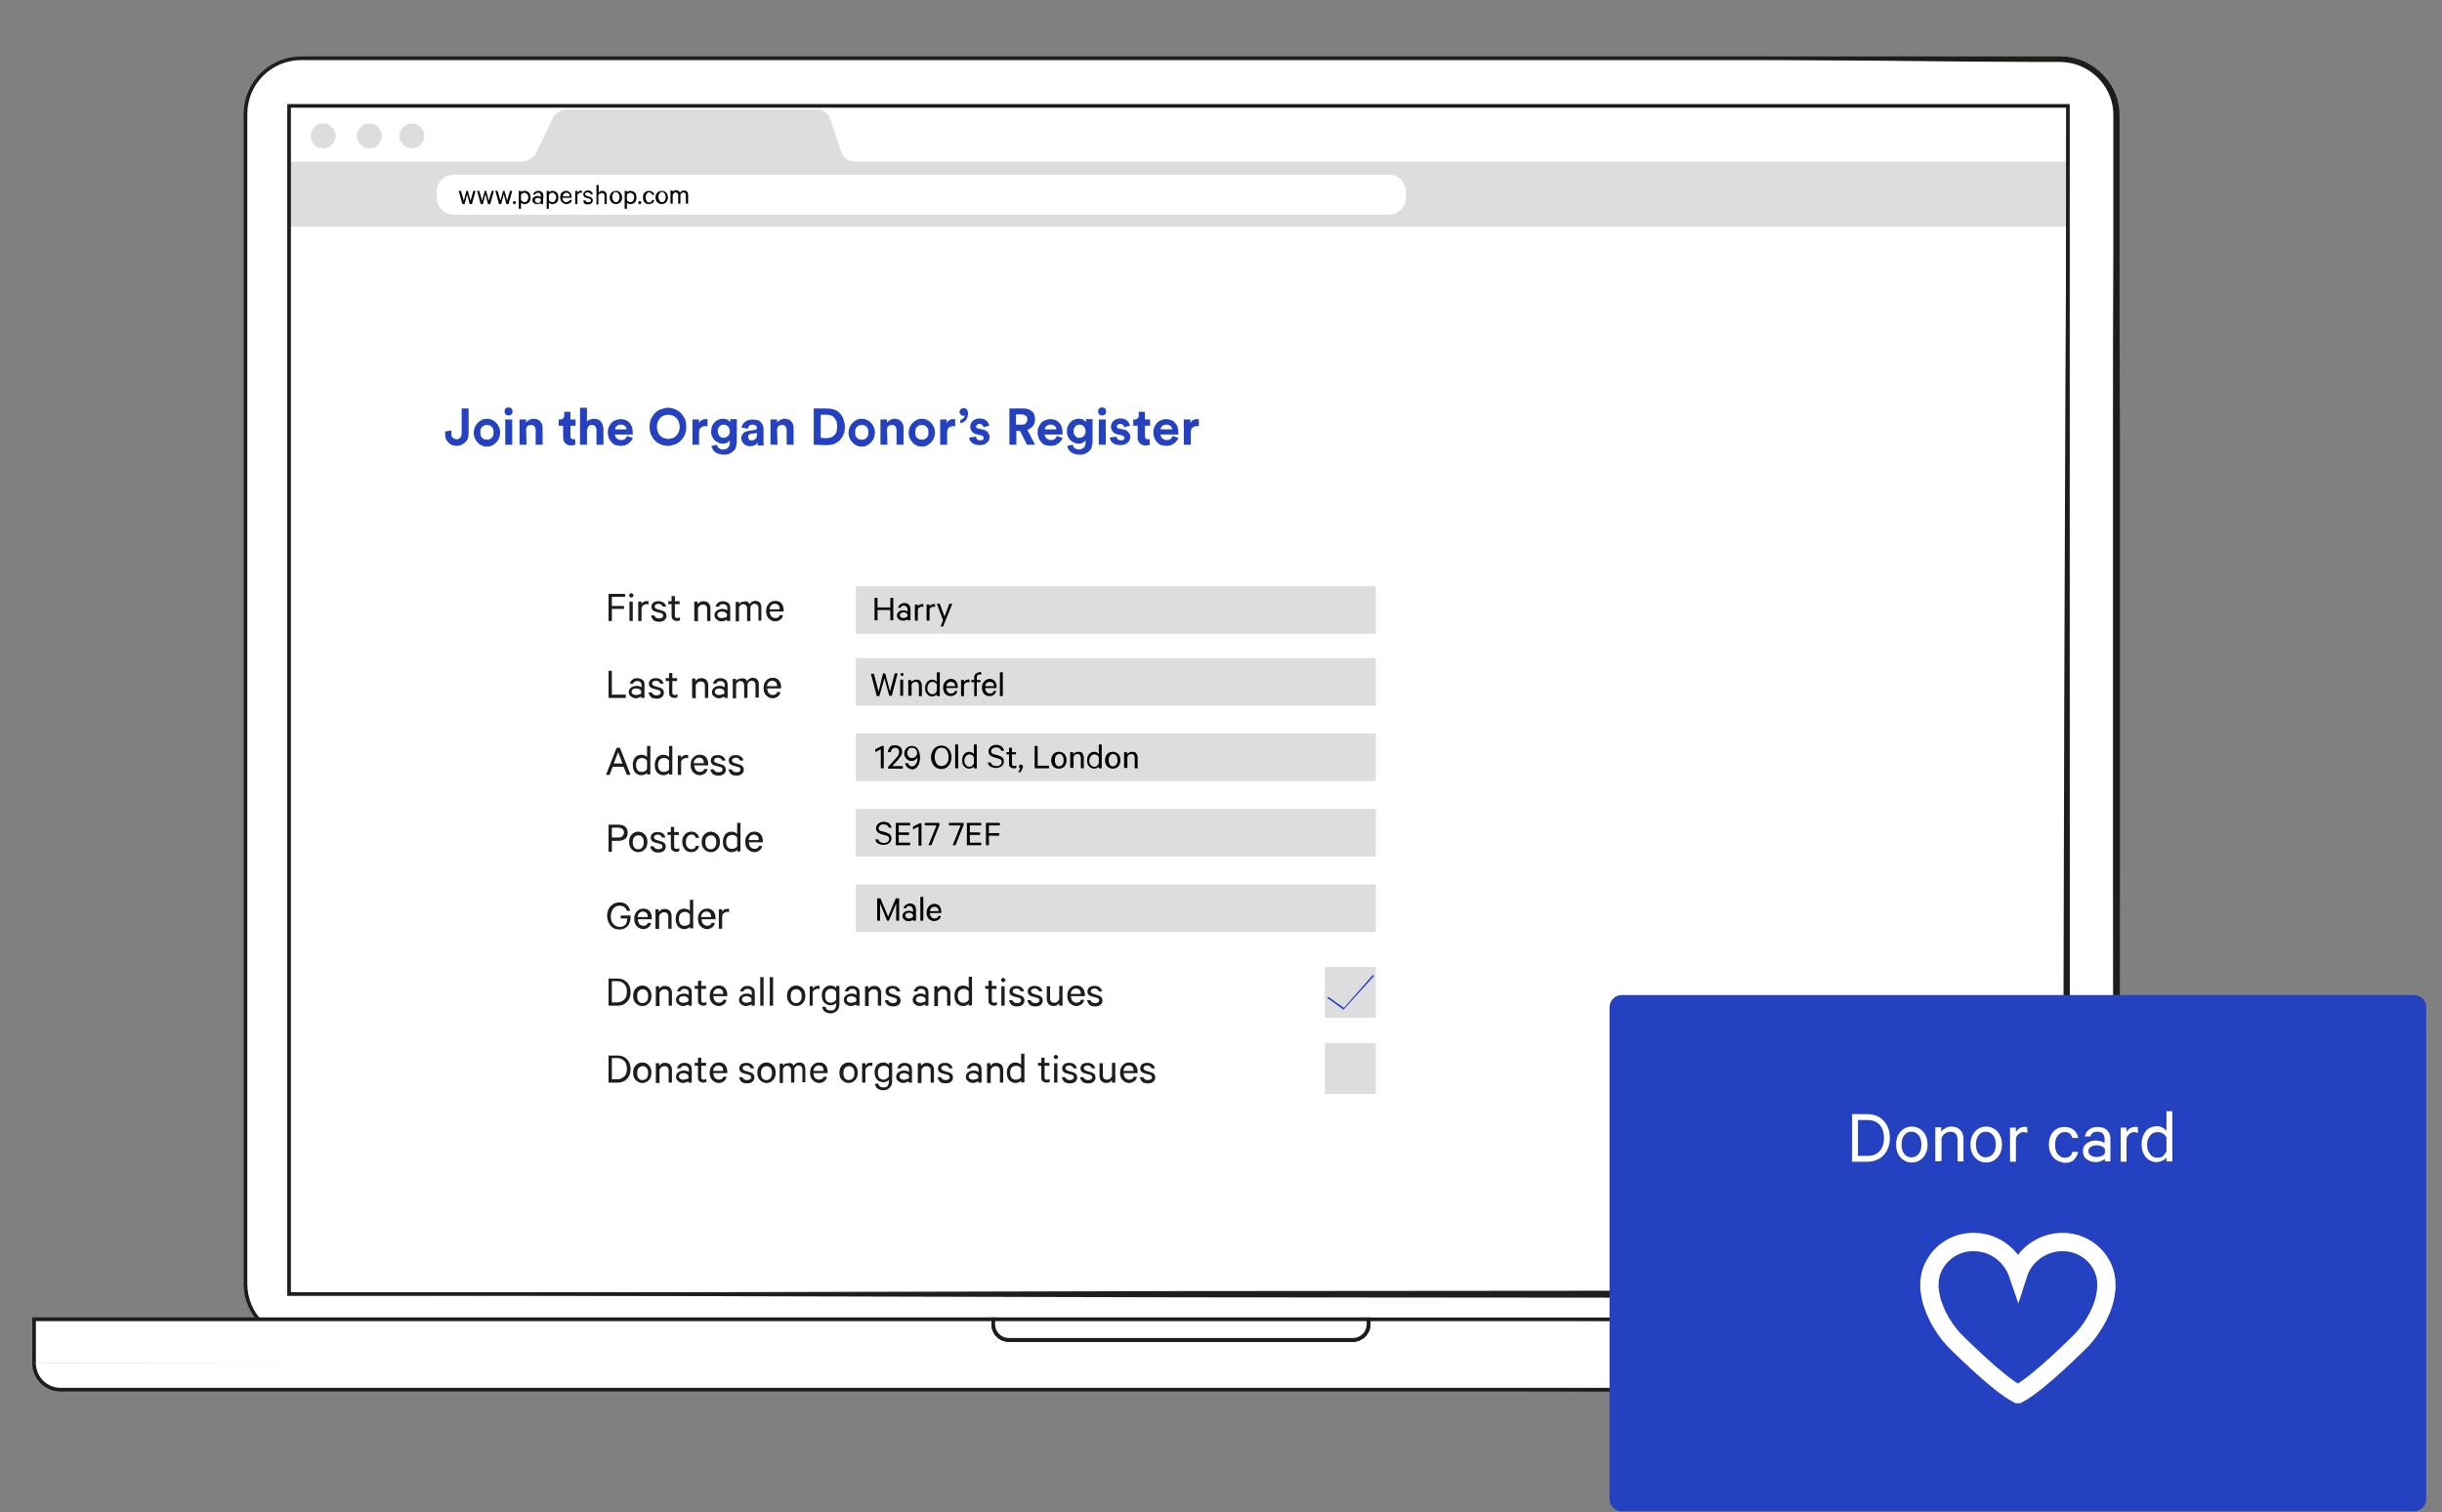 <?xml version="1.0" encoding="utf-8"?>
<!-- Generator: Adobe Illustrator 22.0.1, SVG Export Plug-In . SVG Version: 6.00 Build 0)  -->
<svg version="1.1" id="Layer_1" xmlns="http://www.w3.org/2000/svg" xmlns:xlink="http://www.w3.org/1999/xlink" x="0px" y="0px"
	 viewBox="0 0 666.5 412.7" style="enable-background:new 0 0 666.5 412.7;" xml:space="preserve">
<rect x="0" y="0" width="666.5" height="412.7" fill="#808080" stroke="none"/>
<style type="text/css">
	.st0{fill:#FFFFFF;}
	.st1{fill:none;}
	.st2{enable-background:new    ;}
	.st3{fill:#2341C1;}
	.st4{fill:#1D1D1B;}
	.st5{fill:#DDDDDD;}
	.st6{fill:none;stroke:#FFFFFF;stroke-miterlimit:10;}
	.st7{fill:none;stroke:#1D1D1B;stroke-miterlimit:10;}
	.st8{fill:#1E1E1E;}
	.st9{fill:#FFFFFF;stroke:#1D1D1B;stroke-miterlimit:10;}
	.st10{fill:none;stroke:#FFFFFF;stroke-width:5;stroke-miterlimit:10;}
</style>
<path class="st0" d="M562.3,366.5H82.2c-8.4,0-15.2-6.8-15.2-15.2V30.7c0-8.4,6.8-15.2,15.2-15.2h480.1c8.4,0,15.2,6.8,15.2,15.2
	v320.6C577.5,359.7,570.7,366.5,562.3,366.5z"/>
<g>
	<rect x="121.1" y="111.3" class="st1" width="218.6" height="21.1"/>
	<g class="st2">
		<path class="st3" d="M121.3,117.8l1.9-0.3v0.9c0,0.5,0.1,0.9,0.4,1.1s0.6,0.4,1,0.4s0.7-0.1,1-0.4c0.2-0.3,0.4-0.6,0.4-1.1v-6.9
			h1.9v6.9c0,0.4-0.1,0.9-0.2,1.3c-0.2,0.4-0.4,0.7-0.7,1s-0.6,0.5-1,0.7s-0.8,0.3-1.3,0.3s-0.9-0.1-1.3-0.2c-0.4-0.2-0.7-0.4-1-0.7
			c-0.3-0.3-0.5-0.6-0.7-1s-0.2-0.8-0.2-1.3v-0.7H121.3z"/>
		<path class="st3" d="M132.9,114.3c0.5,0,1,0.1,1.4,0.3c0.4,0.2,0.8,0.4,1.1,0.8c0.3,0.3,0.6,0.7,0.8,1.2c0.2,0.4,0.3,0.9,0.3,1.5
			c0,0.5-0.1,1-0.3,1.5c-0.2,0.4-0.4,0.8-0.8,1.2c-0.3,0.3-0.7,0.6-1.1,0.8c-0.4,0.2-0.9,0.3-1.4,0.3s-1-0.1-1.4-0.3
			c-0.4-0.2-0.8-0.4-1.1-0.8c-0.3-0.3-0.6-0.7-0.8-1.2c-0.2-0.4-0.3-0.9-0.3-1.5c0-0.5,0.1-1,0.3-1.5s0.4-0.8,0.8-1.2
			c0.3-0.3,0.7-0.6,1.1-0.8C131.9,114.4,132.4,114.3,132.9,114.3z M132.9,120c0.2,0,0.4,0,0.7-0.1c0.2-0.1,0.4-0.2,0.6-0.4
			c0.2-0.2,0.3-0.4,0.4-0.6c0.1-0.2,0.1-0.5,0.1-0.9c0-0.3,0-0.6-0.1-0.9c-0.1-0.2-0.2-0.4-0.4-0.6s-0.3-0.3-0.6-0.4
			c-0.2-0.1-0.4-0.1-0.7-0.1s-0.4,0-0.7,0.1c-0.2,0.1-0.4,0.2-0.6,0.4c-0.2,0.2-0.3,0.4-0.4,0.6c-0.1,0.2-0.1,0.5-0.1,0.9
			c0,0.3,0,0.6,0.1,0.9c0.1,0.2,0.2,0.4,0.4,0.6s0.3,0.3,0.6,0.4C132.4,119.9,132.6,120,132.9,120z"/>
		<path class="st3" d="M137.7,112.3c0-0.3,0.1-0.6,0.3-0.8c0.2-0.2,0.5-0.3,0.8-0.3s0.6,0.1,0.8,0.3c0.2,0.2,0.3,0.5,0.3,0.8
			s-0.1,0.6-0.3,0.8c-0.2,0.2-0.5,0.3-0.8,0.3s-0.6-0.1-0.8-0.3S137.7,112.6,137.7,112.3z M137.9,121.4v-6.9h1.9v6.9H137.9z"/>
		<path class="st3" d="M143.7,121.4h-1.9v-6.9h1.8v0.9c0.2-0.4,0.5-0.6,0.9-0.8s0.7-0.3,1.1-0.3c0.4,0,0.8,0.1,1.1,0.2
			s0.6,0.3,0.8,0.6c0.2,0.2,0.4,0.5,0.5,0.9c0.1,0.3,0.1,0.7,0.1,1.1v4.3h-1.9v-4c0-0.4-0.1-0.7-0.3-1s-0.5-0.4-1-0.4
			c-0.4,0-0.7,0.1-1,0.4s-0.3,0.6-0.3,1L143.7,121.4L143.7,121.4z"/>
		<path class="st3" d="M155.7,114.5h1.4v1.7h-1.4v2.9c0,0.3,0.1,0.5,0.2,0.6c0.1,0.1,0.3,0.2,0.6,0.2c0.1,0,0.2,0,0.3,0s0.2,0,0.2,0
			v1.5c-0.1,0-0.2,0.1-0.4,0.1s-0.4,0.1-0.7,0.1c-0.7,0-1.2-0.2-1.6-0.6c-0.4-0.4-0.6-0.9-0.6-1.6v-3.2h-1.2v-1.7h0.4
			c0.4,0,0.6-0.1,0.8-0.3c0.2-0.2,0.3-0.5,0.3-0.8v-1h1.7V114.5z"/>
		<path class="st3" d="M160.2,121.4h-1.9v-10.1h1.9v3.8c0.2-0.3,0.5-0.5,0.9-0.6c0.3-0.1,0.7-0.2,1-0.2c0.4,0,0.8,0.1,1.1,0.2
			s0.6,0.3,0.8,0.6c0.2,0.2,0.4,0.5,0.5,0.9c0.1,0.3,0.2,0.7,0.2,1.1v4.3h-1.9v-4c0-0.4-0.1-0.7-0.3-1s-0.5-0.4-1-0.4
			c-0.4,0-0.7,0.1-0.9,0.4s-0.3,0.6-0.4,1L160.2,121.4L160.2,121.4z"/>
		<path class="st3" d="M172.7,119.5c-0.1,0.3-0.2,0.6-0.4,0.8s-0.4,0.5-0.7,0.7s-0.6,0.4-0.9,0.5c-0.4,0.1-0.7,0.2-1.2,0.2
			s-0.9-0.1-1.4-0.2s-0.8-0.4-1.1-0.7s-0.6-0.7-0.8-1.2s-0.3-1-0.3-1.6s0.1-1.1,0.3-1.5s0.4-0.8,0.7-1.1c0.3-0.3,0.7-0.6,1.1-0.7
			s0.8-0.3,1.3-0.3c1.1,0,1.9,0.3,2.5,1c0.6,0.6,0.9,1.5,0.9,2.6c0,0.1,0,0.3,0,0.4s0,0.2,0,0.2h-4.9c0,0.2,0.1,0.4,0.2,0.6
			c0.1,0.2,0.2,0.4,0.4,0.5s0.3,0.2,0.5,0.3c0.2,0.1,0.4,0.1,0.7,0.1c0.4,0,0.8-0.1,1-0.3c0.2-0.2,0.4-0.4,0.5-0.8L172.7,119.5z
			 M171,117.2c0-0.2,0-0.3-0.1-0.5s-0.2-0.3-0.3-0.4s-0.3-0.2-0.5-0.3s-0.4-0.1-0.7-0.1c-0.2,0-0.5,0-0.6,0.1
			c-0.2,0.1-0.3,0.2-0.5,0.3s-0.2,0.3-0.3,0.4c-0.1,0.2-0.1,0.3-0.1,0.5H171z"/>
		<path class="st3" d="M177.3,116.5c0-0.8,0.1-1.5,0.4-2.2c0.3-0.6,0.7-1.2,1.1-1.6s1-0.8,1.6-1s1.3-0.4,1.9-0.4s1.3,0.1,1.9,0.4
			c0.6,0.2,1.2,0.6,1.6,1s0.8,1,1.1,1.6s0.4,1.4,0.4,2.2s-0.1,1.5-0.4,2.2c-0.3,0.6-0.7,1.2-1.1,1.6s-1,0.8-1.6,1s-1.3,0.4-1.9,0.4
			s-1.3-0.1-1.9-0.4c-0.6-0.2-1.2-0.6-1.6-1s-0.8-1-1.1-1.6C177.4,118,177.3,117.3,177.3,116.5z M179.3,116.5c0,0.6,0.1,1,0.3,1.5
			s0.4,0.8,0.7,1c0.3,0.3,0.6,0.5,1,0.6s0.7,0.2,1.1,0.2c0.4,0,0.8-0.1,1.1-0.2c0.4-0.1,0.7-0.3,1-0.6c0.3-0.3,0.5-0.6,0.7-1
			s0.3-0.9,0.3-1.5s-0.1-1-0.3-1.5c-0.2-0.4-0.4-0.8-0.7-1s-0.6-0.5-1-0.6s-0.8-0.2-1.1-0.2c-0.4,0-0.8,0.1-1.1,0.2
			c-0.4,0.1-0.7,0.3-1,0.6s-0.5,0.6-0.7,1C179.4,115.4,179.3,115.9,179.3,116.5z"/>
		<path class="st3" d="M193.2,116.4c-0.2,0-0.4-0.1-0.6-0.1c-0.2,0-0.5,0-0.7,0.1s-0.4,0.2-0.6,0.3c-0.2,0.1-0.3,0.3-0.4,0.6
			s-0.1,0.6-0.1,0.9v3.2H189v-6.9h1.8v1c0.1-0.2,0.2-0.4,0.4-0.6c0.2-0.1,0.3-0.3,0.5-0.3c0.2-0.1,0.4-0.1,0.5-0.2
			c0.2,0,0.3,0,0.5,0c0.1,0,0.1,0,0.2,0c0.1,0,0.1,0,0.2,0v2H193.2z"/>
		<path class="st3" d="M195.7,121.4c0.1,0.4,0.2,0.7,0.5,0.9c0.3,0.2,0.6,0.4,1.1,0.4c0.6,0,1-0.2,1.4-0.5c0.3-0.3,0.5-0.8,0.5-1.5
			v-0.5c-0.1,0.2-0.4,0.4-0.7,0.6s-0.7,0.3-1.2,0.3s-0.9-0.1-1.3-0.3s-0.7-0.4-1-0.7s-0.5-0.7-0.7-1.1s-0.2-0.9-0.2-1.3
			c0-0.5,0.1-0.9,0.2-1.3c0.2-0.4,0.4-0.8,0.7-1.1c0.3-0.3,0.6-0.6,1-0.7c0.4-0.2,0.8-0.3,1.3-0.3c0.6,0,1,0.1,1.3,0.3
			c0.3,0.2,0.5,0.4,0.7,0.6v-0.8h1.8v6.1c0,0.5-0.1,0.9-0.2,1.4s-0.3,0.8-0.6,1.1c-0.3,0.3-0.7,0.6-1.1,0.8c-0.5,0.2-1,0.3-1.7,0.3
			c-0.5,0-0.9-0.1-1.3-0.2c-0.4-0.1-0.7-0.3-1-0.5s-0.5-0.5-0.7-0.8s-0.3-0.6-0.3-0.9L195.7,121.4z M197.5,119.5
			c0.5,0,0.9-0.2,1.2-0.5s0.5-0.7,0.5-1.3c0-0.5-0.2-1-0.5-1.3s-0.7-0.5-1.1-0.5c-0.2,0-0.5,0-0.7,0.1s-0.4,0.2-0.5,0.4
			s-0.3,0.3-0.4,0.6s-0.1,0.5-0.1,0.7c0,0.5,0.2,1,0.5,1.3C196.6,119.4,197,119.5,197.5,119.5z"/>
		<path class="st3" d="M202.3,119.6c0-0.3,0.1-0.6,0.2-0.8c0.1-0.2,0.3-0.4,0.4-0.6c0.2-0.2,0.4-0.3,0.7-0.4
			c0.2-0.1,0.5-0.2,0.8-0.2l1.7-0.3c0.2,0,0.3-0.1,0.4-0.2s0.1-0.2,0.1-0.3c0-0.2-0.1-0.5-0.3-0.6c-0.2-0.2-0.5-0.3-0.9-0.3
			s-0.7,0.1-0.9,0.3c-0.2,0.2-0.3,0.5-0.4,0.8l-1.7-0.3c0-0.3,0.1-0.5,0.3-0.8c0.1-0.3,0.3-0.5,0.6-0.7s0.5-0.4,0.9-0.5
			s0.8-0.2,1.2-0.2c0.5,0,1,0.1,1.4,0.2s0.7,0.3,0.9,0.6c0.2,0.2,0.4,0.5,0.5,0.8s0.2,0.6,0.2,1v3.4c0,0.2,0,0.4,0,0.6
			s0,0.4,0.1,0.5h-1.7c0-0.1,0-0.2,0-0.4c0-0.2,0-0.3,0-0.4c-0.2,0.3-0.4,0.5-0.8,0.7c-0.3,0.2-0.8,0.3-1.3,0.3
			c-0.4,0-0.7-0.1-1-0.2s-0.5-0.3-0.7-0.5s-0.4-0.4-0.5-0.7S202.3,119.8,202.3,119.6z M205.1,120.2c0.2,0,0.4,0,0.6-0.1
			c0.2-0.1,0.3-0.1,0.5-0.3c0.1-0.1,0.3-0.3,0.3-0.5c0.1-0.2,0.1-0.5,0.1-0.8v-0.3l-1.6,0.2c-0.2,0-0.4,0.1-0.6,0.3
			c-0.2,0.1-0.2,0.3-0.2,0.6c0,0.2,0.1,0.4,0.2,0.6C204.6,120.2,204.8,120.2,205.1,120.2z"/>
		<path class="st3" d="M212.2,121.4h-1.9v-6.9h1.8v0.9c0.2-0.4,0.5-0.6,0.9-0.8s0.7-0.3,1.1-0.3c0.4,0,0.8,0.1,1.1,0.2
			s0.6,0.3,0.8,0.6c0.2,0.2,0.4,0.5,0.5,0.9c0.1,0.3,0.1,0.7,0.1,1.1v4.3h-1.9v-4c0-0.4-0.1-0.7-0.3-1s-0.5-0.4-1-0.4
			c-0.4,0-0.7,0.1-1,0.4s-0.3,0.6-0.3,1L212.2,121.4L212.2,121.4z"/>
		<path class="st3" d="M222.1,121.4v-9.9h3.6c0.7,0,1.4,0.1,2,0.3c0.6,0.2,1.1,0.5,1.5,1c0.4,0.4,0.8,0.9,1,1.6
			c0.2,0.6,0.4,1.3,0.4,2.1s-0.1,1.5-0.4,2.1c-0.2,0.6-0.6,1.1-1,1.6c-0.4,0.4-1,0.7-1.6,1c-0.6,0.2-1.3,0.3-2,0.3L222.1,121.4
			L222.1,121.4z M225.6,119.6c0.4,0,0.8-0.1,1.1-0.2c0.4-0.1,0.7-0.3,1-0.6c0.3-0.3,0.5-0.6,0.6-1s0.2-0.9,0.2-1.4s-0.1-1-0.2-1.4
			c-0.2-0.4-0.4-0.7-0.6-1c-0.3-0.3-0.6-0.5-0.9-0.6c-0.4-0.1-0.7-0.2-1.1-0.2H224v6.3L225.6,119.6L225.6,119.6z"/>
		<path class="st3" d="M235.2,114.3c0.5,0,1,0.1,1.4,0.3c0.4,0.2,0.8,0.4,1.1,0.8c0.3,0.3,0.6,0.7,0.8,1.2c0.2,0.4,0.3,0.9,0.3,1.5
			c0,0.5-0.1,1-0.3,1.5c-0.2,0.4-0.4,0.8-0.8,1.2c-0.3,0.3-0.7,0.6-1.1,0.8c-0.4,0.2-0.9,0.3-1.4,0.3s-1-0.1-1.4-0.3
			c-0.4-0.2-0.8-0.4-1.1-0.8c-0.3-0.3-0.6-0.7-0.8-1.2c-0.2-0.4-0.3-0.9-0.3-1.5c0-0.5,0.1-1,0.3-1.5s0.4-0.8,0.8-1.2
			c0.3-0.3,0.7-0.6,1.1-0.8C234.2,114.4,234.7,114.3,235.2,114.3z M235.2,120c0.2,0,0.4,0,0.7-0.1c0.2-0.1,0.4-0.2,0.6-0.4
			c0.2-0.2,0.3-0.4,0.4-0.6c0.1-0.2,0.1-0.5,0.1-0.9c0-0.3,0-0.6-0.1-0.9c-0.1-0.2-0.2-0.4-0.4-0.6s-0.3-0.3-0.6-0.4
			c-0.2-0.1-0.4-0.1-0.7-0.1s-0.4,0-0.7,0.1c-0.2,0.1-0.4,0.2-0.6,0.4c-0.2,0.2-0.3,0.4-0.4,0.6c-0.1,0.2-0.1,0.5-0.1,0.9
			c0,0.3,0,0.6,0.1,0.9c0.1,0.2,0.2,0.4,0.4,0.6s0.3,0.3,0.6,0.4C234.8,119.9,235,120,235.2,120z"/>
		<path class="st3" d="M242.2,121.4h-1.9v-6.9h1.8v0.9c0.2-0.4,0.5-0.6,0.9-0.8s0.7-0.3,1.1-0.3c0.4,0,0.8,0.1,1.1,0.2
			s0.6,0.3,0.8,0.6c0.2,0.2,0.4,0.5,0.5,0.9c0.1,0.3,0.1,0.7,0.1,1.1v4.3h-1.9v-4c0-0.4-0.1-0.7-0.3-1s-0.5-0.4-1-0.4
			c-0.4,0-0.7,0.1-1,0.4s-0.3,0.6-0.3,1L242.2,121.4L242.2,121.4z"/>
		<path class="st3" d="M251.6,114.3c0.5,0,1,0.1,1.4,0.3c0.4,0.2,0.8,0.4,1.1,0.8c0.3,0.3,0.6,0.7,0.8,1.2c0.2,0.4,0.3,0.9,0.3,1.5
			c0,0.5-0.1,1-0.3,1.5c-0.2,0.4-0.4,0.8-0.8,1.2c-0.3,0.3-0.7,0.6-1.1,0.8c-0.4,0.2-0.9,0.3-1.4,0.3s-1-0.1-1.4-0.3
			c-0.4-0.2-0.8-0.4-1.1-0.8c-0.3-0.3-0.6-0.7-0.8-1.2c-0.2-0.4-0.3-0.9-0.3-1.5c0-0.5,0.1-1,0.3-1.5s0.4-0.8,0.8-1.2
			c0.3-0.3,0.7-0.6,1.1-0.8C250.6,114.4,251.1,114.3,251.6,114.3z M251.6,120c0.2,0,0.4,0,0.7-0.1c0.2-0.1,0.4-0.2,0.6-0.4
			c0.2-0.2,0.3-0.4,0.4-0.6c0.1-0.2,0.1-0.5,0.1-0.9c0-0.3,0-0.6-0.1-0.9c-0.1-0.2-0.2-0.4-0.4-0.6s-0.3-0.3-0.6-0.4
			c-0.2-0.1-0.4-0.1-0.7-0.1s-0.4,0-0.7,0.1c-0.2,0.1-0.4,0.2-0.6,0.4c-0.2,0.2-0.3,0.4-0.4,0.6c-0.1,0.2-0.1,0.5-0.1,0.9
			c0,0.3,0,0.6,0.1,0.9c0.1,0.2,0.2,0.4,0.4,0.6s0.3,0.3,0.6,0.4C251.1,119.9,251.3,120,251.6,120z"/>
		<path class="st3" d="M260.9,116.4c-0.2,0-0.4-0.1-0.6-0.1s-0.5,0-0.7,0.1s-0.4,0.2-0.6,0.3c-0.2,0.1-0.3,0.3-0.4,0.6
			s-0.1,0.6-0.1,0.9v3.2h-1.9v-6.9h1.8v1c0.1-0.2,0.2-0.4,0.4-0.6c0.2-0.1,0.3-0.3,0.5-0.3c0.2-0.1,0.4-0.1,0.5-0.2
			c0.2,0,0.3,0,0.5,0c0.1,0,0.1,0,0.2,0s0.1,0,0.2,0v2H260.9z"/>
		<path class="st3" d="M261.9,112.4c0-0.3,0.1-0.5,0.3-0.7s0.5-0.3,0.8-0.3c0.4,0,0.7,0.1,0.9,0.4s0.3,0.6,0.3,1
			c0,0.5-0.1,0.9-0.2,1.2c-0.1,0.3-0.3,0.6-0.5,0.8c-0.2,0.2-0.4,0.4-0.7,0.5s-0.5,0.2-0.7,0.2v-0.9c0.3,0,0.5-0.2,0.8-0.4
			c0.2-0.2,0.4-0.5,0.4-0.8c-0.1,0-0.2,0.1-0.3,0.1c-0.3,0-0.6-0.1-0.7-0.3C262,113,261.9,112.7,261.9,112.4z"/>
		<path class="st3" d="M266.4,119.2c0,0.3,0.1,0.5,0.3,0.7s0.5,0.3,0.9,0.3c0.3,0,0.5-0.1,0.7-0.2c0.1-0.1,0.2-0.3,0.2-0.5
			s-0.1-0.3-0.2-0.4s-0.3-0.2-0.6-0.3l-0.9-0.2c-0.7-0.1-1.2-0.4-1.5-0.8s-0.5-0.8-0.5-1.3c0-0.3,0.1-0.6,0.2-0.9s0.3-0.5,0.5-0.7
			s0.5-0.4,0.8-0.5s0.7-0.2,1-0.2c0.5,0,0.9,0.1,1.2,0.2c0.3,0.1,0.6,0.3,0.8,0.5s0.4,0.4,0.5,0.7c0.1,0.2,0.2,0.4,0.2,0.6l-1.6,0.4
			c0-0.1,0-0.2-0.1-0.3s-0.1-0.2-0.2-0.3c-0.1-0.1-0.2-0.2-0.3-0.2c-0.1-0.1-0.3-0.1-0.5-0.1s-0.5,0.1-0.6,0.2
			c-0.2,0.1-0.3,0.3-0.3,0.5s0.1,0.3,0.2,0.4s0.3,0.2,0.5,0.2l1,0.2c0.7,0.1,1.2,0.4,1.5,0.8s0.5,0.8,0.5,1.3c0,0.3-0.1,0.6-0.2,0.8
			c-0.1,0.3-0.3,0.5-0.5,0.7s-0.5,0.4-0.8,0.5s-0.7,0.2-1.2,0.2s-1-0.1-1.3-0.2c-0.4-0.1-0.6-0.3-0.9-0.5c-0.2-0.2-0.4-0.4-0.5-0.7
			c-0.1-0.2-0.2-0.5-0.2-0.7L266.4,119.2z"/>
		<path class="st3" d="M278.4,117.6h-1v3.8h-1.9v-9.9h3.9c0.5,0,0.9,0.1,1.3,0.2c0.4,0.2,0.7,0.4,1,0.6s0.5,0.6,0.6,1
			s0.2,0.8,0.2,1.2c0,0.7-0.2,1.3-0.6,1.8s-0.9,0.8-1.5,1l2.1,4.1h-2.2L278.4,117.6z M278.9,115.9c0.5,0,0.9-0.1,1.1-0.4
			s0.4-0.6,0.4-1s-0.1-0.8-0.4-1s-0.7-0.4-1.1-0.4h-1.6v2.8H278.9z"/>
		<path class="st3" d="M290,119.5c-0.1,0.3-0.2,0.6-0.4,0.8s-0.4,0.5-0.7,0.7c-0.3,0.2-0.6,0.4-0.9,0.5c-0.4,0.1-0.7,0.2-1.2,0.2
			s-0.9-0.1-1.4-0.2s-0.8-0.4-1.1-0.7s-0.6-0.7-0.8-1.2c-0.2-0.5-0.3-1-0.3-1.6s0.1-1.1,0.3-1.5c0.2-0.4,0.4-0.8,0.7-1.1
			c0.3-0.3,0.7-0.6,1.1-0.7s0.8-0.3,1.3-0.3c1.1,0,1.9,0.3,2.5,1c0.6,0.6,0.9,1.5,0.9,2.6c0,0.1,0,0.3,0,0.4s0,0.2,0,0.2h-4.9
			c0,0.2,0.1,0.4,0.2,0.6s0.2,0.4,0.4,0.5c0.2,0.1,0.3,0.2,0.5,0.3c0.2,0.1,0.4,0.1,0.7,0.1c0.4,0,0.8-0.1,1-0.3
			c0.2-0.2,0.4-0.4,0.5-0.8L290,119.5z M288.3,117.2c0-0.2,0-0.3-0.1-0.5s-0.2-0.3-0.3-0.4s-0.3-0.2-0.5-0.3s-0.4-0.1-0.7-0.1
			c-0.2,0-0.5,0-0.6,0.1c-0.2,0.1-0.3,0.2-0.5,0.3s-0.2,0.3-0.3,0.4c-0.1,0.2-0.1,0.3-0.1,0.5H288.3z"/>
		<path class="st3" d="M292.8,121.4c0.1,0.4,0.2,0.7,0.5,0.9c0.3,0.2,0.6,0.4,1.1,0.4c0.6,0,1-0.2,1.4-0.5c0.3-0.3,0.5-0.8,0.5-1.5
			v-0.5c-0.1,0.2-0.4,0.4-0.7,0.6s-0.7,0.3-1.2,0.3s-0.9-0.1-1.3-0.3s-0.7-0.4-1-0.7s-0.5-0.7-0.7-1.1s-0.2-0.9-0.2-1.3
			c0-0.5,0.1-0.9,0.2-1.3c0.2-0.4,0.4-0.8,0.7-1.1c0.3-0.3,0.6-0.6,1-0.7c0.4-0.2,0.8-0.3,1.3-0.3c0.6,0,1,0.1,1.3,0.3
			c0.3,0.2,0.5,0.4,0.7,0.6v-0.8h1.8v6.1c0,0.5-0.1,0.9-0.2,1.4s-0.3,0.8-0.6,1.1c-0.3,0.3-0.7,0.6-1.1,0.8c-0.5,0.2-1,0.3-1.7,0.3
			c-0.5,0-0.9-0.1-1.3-0.2s-0.7-0.3-1-0.5s-0.5-0.5-0.7-0.8s-0.3-0.6-0.3-0.9L292.8,121.4z M294.6,119.5c0.5,0,0.9-0.2,1.2-0.5
			c0.3-0.3,0.5-0.7,0.5-1.3c0-0.5-0.2-1-0.5-1.3s-0.7-0.5-1.1-0.5c-0.2,0-0.5,0-0.7,0.1s-0.4,0.2-0.5,0.4s-0.3,0.3-0.4,0.6
			s-0.1,0.5-0.1,0.7c0,0.5,0.2,1,0.5,1.3C293.7,119.4,294.1,119.5,294.6,119.5z"/>
		<path class="st3" d="M299.7,112.3c0-0.3,0.1-0.6,0.3-0.8c0.2-0.2,0.5-0.3,0.8-0.3s0.6,0.1,0.8,0.3c0.2,0.2,0.3,0.5,0.3,0.8
			s-0.1,0.6-0.3,0.8c-0.2,0.2-0.5,0.3-0.8,0.3s-0.6-0.1-0.8-0.3C299.8,112.9,299.7,112.6,299.7,112.3z M299.9,121.4v-6.9h1.9v6.9
			H299.9z"/>
		<path class="st3" d="M304.8,119.2c0,0.3,0.1,0.5,0.3,0.7s0.5,0.3,0.9,0.3c0.3,0,0.5-0.1,0.7-0.2c0.1-0.1,0.2-0.3,0.2-0.5
			s-0.1-0.3-0.2-0.4s-0.3-0.2-0.6-0.3l-0.9-0.2c-0.7-0.1-1.2-0.4-1.5-0.8s-0.5-0.8-0.5-1.3c0-0.3,0.1-0.6,0.2-0.9s0.3-0.5,0.5-0.7
			s0.5-0.4,0.8-0.5s0.7-0.2,1-0.2c0.5,0,0.9,0.1,1.2,0.2c0.3,0.1,0.6,0.3,0.8,0.5s0.4,0.4,0.5,0.7c0.1,0.2,0.2,0.4,0.2,0.6l-1.6,0.4
			c0-0.1,0-0.2-0.1-0.3s-0.1-0.2-0.2-0.3c-0.1-0.1-0.2-0.2-0.3-0.2c-0.1-0.1-0.3-0.1-0.5-0.1s-0.5,0.1-0.6,0.2
			c-0.2,0.1-0.3,0.3-0.3,0.5s0.1,0.3,0.2,0.4s0.3,0.2,0.5,0.2l1,0.2c0.7,0.1,1.2,0.4,1.5,0.8s0.5,0.8,0.5,1.3c0,0.3-0.1,0.6-0.2,0.8
			c-0.1,0.3-0.3,0.5-0.5,0.7s-0.5,0.4-0.8,0.5s-0.7,0.2-1.2,0.2s-1-0.1-1.3-0.2c-0.4-0.1-0.6-0.3-0.9-0.5c-0.2-0.2-0.4-0.4-0.5-0.7
			c-0.1-0.2-0.2-0.5-0.2-0.7L304.8,119.2z"/>
		<path class="st3" d="M312.5,114.5h1.4v1.7h-1.4v2.9c0,0.3,0.1,0.5,0.2,0.6s0.3,0.2,0.6,0.2c0.1,0,0.2,0,0.3,0c0.1,0,0.2,0,0.2,0
			v1.5c-0.1,0-0.2,0.1-0.4,0.1c-0.2,0-0.4,0.1-0.7,0.1c-0.7,0-1.2-0.2-1.6-0.6s-0.6-0.9-0.6-1.6v-3.2h-1.2v-1.7h0.4
			c0.4,0,0.6-0.1,0.8-0.3c0.2-0.2,0.3-0.5,0.3-0.8v-1h1.7L312.5,114.5L312.5,114.5z"/>
		<path class="st3" d="M321.6,119.5c-0.1,0.3-0.2,0.6-0.4,0.8s-0.4,0.5-0.7,0.7c-0.3,0.2-0.6,0.4-0.9,0.5c-0.4,0.1-0.7,0.2-1.2,0.2
			s-0.9-0.1-1.4-0.2s-0.8-0.4-1.1-0.7s-0.6-0.7-0.8-1.2c-0.2-0.5-0.3-1-0.3-1.6s0.1-1.1,0.3-1.5c0.2-0.4,0.4-0.8,0.7-1.1
			c0.3-0.3,0.7-0.6,1.1-0.7s0.8-0.3,1.3-0.3c1.1,0,1.9,0.3,2.5,1c0.6,0.6,0.9,1.5,0.9,2.6c0,0.1,0,0.3,0,0.4s0,0.2,0,0.2h-4.9
			c0,0.2,0.1,0.4,0.2,0.6s0.2,0.4,0.4,0.5c0.2,0.1,0.3,0.2,0.5,0.3c0.2,0.1,0.4,0.1,0.7,0.1c0.4,0,0.8-0.1,1-0.3
			c0.2-0.2,0.4-0.4,0.5-0.8L321.6,119.5z M319.9,117.2c0-0.2,0-0.3-0.1-0.5s-0.2-0.3-0.3-0.4s-0.3-0.2-0.5-0.3s-0.4-0.1-0.7-0.1
			c-0.2,0-0.5,0-0.6,0.1c-0.2,0.1-0.3,0.2-0.5,0.3s-0.2,0.3-0.3,0.4c-0.1,0.2-0.1,0.3-0.1,0.5H319.9z"/>
		<path class="st3" d="M327.4,116.4c-0.2,0-0.4-0.1-0.6-0.1s-0.5,0-0.7,0.1s-0.4,0.2-0.6,0.3c-0.2,0.1-0.3,0.3-0.4,0.6
			s-0.1,0.6-0.1,0.9v3.2h-1.9v-6.9h1.8v1c0.1-0.2,0.2-0.4,0.4-0.6c0.2-0.1,0.3-0.3,0.5-0.3c0.2-0.1,0.4-0.1,0.5-0.2
			c0.2,0,0.3,0,0.5,0c0.1,0,0.1,0,0.2,0s0.1,0,0.2,0v2H327.4z"/>
	</g>
</g>
<rect x="165.2" y="161.7" class="st1" width="218.6" height="149"/>
<g class="st2">
	<path class="st4" d="M167,169.5h-0.9v-7.4h4.5v0.8H167v2.5h3.3v0.8H167V169.5z"/>
	<path class="st4" d="M172.7,162.1c0.1,0.1,0.2,0.2,0.2,0.4s-0.1,0.3-0.2,0.4c-0.1,0.1-0.3,0.2-0.4,0.2c-0.2,0-0.3-0.1-0.4-0.2
		c-0.1-0.1-0.2-0.2-0.2-0.4s0.1-0.3,0.2-0.4c0.1-0.1,0.2-0.2,0.4-0.2C172.4,162,172.5,162,172.7,162.1z M172.7,164.2v5.3h-0.9v-5.3
		H172.7z"/>
	<path class="st4" d="M177,164.1v0.9c-0.1-0.1-0.3-0.1-0.6-0.1s-0.5,0.1-0.8,0.3s-0.4,0.4-0.5,0.7v3.6h-0.9v-5.3h0.9v0.7
		c0.1-0.2,0.3-0.4,0.5-0.6s0.5-0.2,0.8-0.2C176.8,164,176.9,164.1,177,164.1z"/>
	<path class="st4" d="M177.7,168h0.9c0.2,0.5,0.6,0.8,1.3,0.8c0.3,0,0.6-0.1,0.8-0.2c0.2-0.1,0.3-0.3,0.3-0.6c0-0.4-0.3-0.6-0.8-0.7
		l-1.1-0.3c-0.9-0.2-1.3-0.7-1.3-1.4c0-0.5,0.2-0.8,0.5-1.1c0.4-0.3,0.8-0.4,1.4-0.4c0.6,0,1,0.1,1.4,0.4s0.6,0.6,0.7,1.1h-0.9
		c-0.2-0.5-0.6-0.8-1.2-0.8c-0.3,0-0.5,0.1-0.7,0.2c-0.2,0.1-0.3,0.3-0.3,0.6c0,0.2,0.1,0.3,0.2,0.4c0.1,0.1,0.3,0.2,0.6,0.3l1,0.3
		c0.9,0.2,1.4,0.7,1.4,1.5c0,0.5-0.2,0.9-0.6,1.2c-0.4,0.3-0.8,0.4-1.4,0.4s-1.1-0.1-1.5-0.4C178,168.9,177.8,168.5,177.7,168z"/>
	<path class="st4" d="M183.3,168.1v-3.2h-0.9v-0.8h0.9v-1.4h0.9v1.4h1.3v0.8h-1.3v3.1c0,0.5,0.2,0.7,0.7,0.7c0.2,0,0.5-0.1,0.7-0.2
		v0.8c-0.2,0.1-0.5,0.2-0.8,0.2c-0.4,0-0.8-0.1-1.1-0.4C183.5,169,183.3,168.6,183.3,168.1z"/>
	<path class="st4" d="M189.5,169.5v-5.3h0.9v0.7c0.2-0.2,0.4-0.4,0.7-0.6s0.6-0.2,0.9-0.2c0.6,0,1.1,0.2,1.4,0.5
		c0.3,0.4,0.5,0.8,0.5,1.4v3.5H193v-3.3c0-0.4-0.1-0.7-0.3-0.9s-0.5-0.3-0.9-0.3c-0.3,0-0.6,0.1-0.8,0.3s-0.4,0.4-0.5,0.7v3.6
		L189.5,169.5L189.5,169.5z"/>
	<path class="st4" d="M199.3,169.5h-0.9v-0.4c-0.1,0.1-0.3,0.2-0.6,0.3s-0.5,0.2-0.8,0.2c-0.6,0-1-0.2-1.4-0.5s-0.6-0.7-0.6-1.2
		s0.2-0.9,0.6-1.2c0.4-0.3,0.9-0.5,1.5-0.5c0.3,0,0.5,0,0.8,0.1s0.4,0.2,0.6,0.3V166c0-0.3-0.1-0.6-0.3-0.8s-0.5-0.3-0.9-0.3
		c-0.6,0-0.9,0.2-1.1,0.7h-0.9c0.1-0.4,0.3-0.8,0.7-1.1s0.8-0.4,1.3-0.4c0.6,0,1.1,0.2,1.5,0.5s0.5,0.8,0.5,1.4L199.3,169.5
		L199.3,169.5z M198.4,168.2v-0.6c-0.1-0.2-0.2-0.3-0.5-0.5c-0.2-0.1-0.5-0.2-0.8-0.2c-0.4,0-0.7,0.1-0.9,0.2s-0.4,0.4-0.4,0.7
		s0.1,0.5,0.4,0.7s0.5,0.2,0.9,0.2c0.3,0,0.5-0.1,0.8-0.2C198.2,168.5,198.3,168.4,198.4,168.2z"/>
	<path class="st4" d="M204.6,164.9c0.4-0.6,0.9-0.9,1.6-0.9c0.5,0,0.9,0.2,1.2,0.5s0.4,0.8,0.4,1.4v3.5H207V166
		c0-0.4-0.1-0.7-0.3-0.9s-0.4-0.3-0.8-0.3c-0.3,0-0.5,0.1-0.7,0.3s-0.4,0.4-0.4,0.7v3.7h-0.9v-3.4c0-0.4-0.1-0.7-0.3-0.9
		s-0.4-0.3-0.8-0.3c-0.3,0-0.5,0.1-0.7,0.3s-0.4,0.4-0.4,0.7v3.7h-0.9v-5.3h0.9v0.6c0.3-0.5,0.8-0.7,1.4-0.7
		C203.8,164,204.3,164.3,204.6,164.9z"/>
	<path class="st4" d="M212.8,167.9h0.9c-0.1,0.5-0.3,0.9-0.7,1.2s-0.9,0.5-1.4,0.5c-0.7,0-1.3-0.3-1.8-0.8s-0.7-1.2-0.7-2
		s0.2-1.5,0.7-2c0.4-0.5,1-0.8,1.8-0.8c0.7,0,1.3,0.2,1.7,0.7s0.6,1.1,0.6,1.9v0.3h-3.8c0,0.6,0.2,1,0.4,1.3
		c0.3,0.3,0.7,0.5,1.1,0.5c0.3,0,0.6-0.1,0.8-0.2S212.7,168.2,212.8,167.9z M211.5,164.8c-0.4,0-0.7,0.1-1,0.4
		c-0.3,0.3-0.4,0.6-0.5,1.1h2.8c0-0.4-0.1-0.8-0.3-1.1C212.2,165,211.9,164.8,211.5,164.8z"/>
</g>
<g class="st2">
	<path class="st4" d="M166.1,190.5v-7.4h0.9v6.5h3.8v0.9H166.1z"/>
	<path class="st4" d="M175.9,190.5H175v-0.4c-0.1,0.1-0.3,0.2-0.6,0.3s-0.5,0.2-0.8,0.2c-0.6,0-1-0.2-1.4-0.5s-0.6-0.7-0.6-1.2
		s0.2-0.9,0.6-1.2c0.4-0.3,0.9-0.5,1.5-0.5c0.3,0,0.5,0,0.8,0.1s0.4,0.2,0.6,0.3V187c0-0.3-0.1-0.6-0.3-0.8s-0.5-0.3-0.9-0.3
		c-0.6,0-0.9,0.2-1.1,0.7h-0.9c0.1-0.4,0.3-0.8,0.7-1.1s0.8-0.4,1.3-0.4c0.6,0,1.1,0.2,1.5,0.5s0.5,0.8,0.5,1.4L175.9,190.5
		L175.9,190.5z M175,189.2v-0.6c-0.1-0.2-0.2-0.3-0.5-0.5c-0.2-0.1-0.5-0.2-0.8-0.2c-0.4,0-0.7,0.1-0.9,0.2s-0.4,0.4-0.4,0.7
		s0.1,0.5,0.4,0.7s0.5,0.2,0.9,0.2c0.3,0,0.5-0.1,0.8-0.2C174.8,189.5,174.9,189.4,175,189.2z"/>
	<path class="st4" d="M177,189h0.9c0.2,0.5,0.6,0.8,1.3,0.8c0.3,0,0.6-0.1,0.8-0.2c0.2-0.1,0.3-0.3,0.3-0.6c0-0.4-0.3-0.6-0.8-0.7
		l-1.1-0.3c-0.9-0.2-1.3-0.7-1.3-1.4c0-0.5,0.2-0.8,0.5-1.1c0.4-0.3,0.8-0.4,1.4-0.4c0.6,0,1,0.1,1.4,0.4s0.6,0.6,0.7,1.1h-0.9
		c-0.2-0.5-0.6-0.8-1.2-0.8c-0.3,0-0.5,0.1-0.7,0.2c-0.2,0.1-0.3,0.3-0.3,0.6c0,0.2,0.1,0.3,0.2,0.4c0.1,0.1,0.3,0.2,0.6,0.3l1,0.3
		c0.9,0.2,1.4,0.7,1.4,1.5c0,0.5-0.2,0.9-0.6,1.2c-0.4,0.3-0.8,0.4-1.4,0.4s-1.1-0.1-1.5-0.4C177.3,189.9,177.1,189.5,177,189z"/>
	<path class="st4" d="M182.6,189.1v-3.2h-0.9v-0.8h0.9v-1.4h0.9v1.4h1.3v0.8h-1.3v3.1c0,0.5,0.2,0.7,0.7,0.7c0.2,0,0.5-0.1,0.7-0.2
		v0.8c-0.2,0.1-0.5,0.2-0.8,0.2c-0.4,0-0.8-0.1-1.1-0.4C182.8,190,182.6,189.6,182.6,189.1z"/>
	<path class="st4" d="M188.9,190.5v-5.3h0.9v0.7c0.2-0.2,0.4-0.4,0.7-0.6s0.6-0.2,0.9-0.2c0.6,0,1.1,0.2,1.4,0.5
		c0.3,0.4,0.5,0.8,0.5,1.4v3.5h-0.9v-3.3c0-0.4-0.1-0.7-0.3-0.9s-0.5-0.3-0.9-0.3c-0.3,0-0.6,0.1-0.8,0.3s-0.4,0.4-0.5,0.7v3.6
		L188.9,190.5L188.9,190.5z"/>
	<path class="st4" d="M198.6,190.5h-0.9v-0.4c-0.1,0.1-0.3,0.2-0.6,0.3s-0.5,0.2-0.8,0.2c-0.6,0-1-0.2-1.4-0.5s-0.6-0.7-0.6-1.2
		s0.2-0.9,0.6-1.2c0.4-0.3,0.9-0.5,1.5-0.5c0.3,0,0.5,0,0.8,0.1s0.4,0.2,0.6,0.3V187c0-0.3-0.1-0.6-0.3-0.8s-0.5-0.3-0.9-0.3
		c-0.6,0-0.9,0.2-1.1,0.7h-0.9c0.1-0.4,0.3-0.8,0.7-1.1s0.8-0.4,1.3-0.4c0.6,0,1.1,0.2,1.5,0.5s0.5,0.8,0.5,1.4L198.6,190.5
		L198.6,190.5z M197.7,189.2v-0.6c-0.1-0.2-0.2-0.3-0.5-0.5c-0.2-0.1-0.5-0.2-0.8-0.2c-0.4,0-0.7,0.1-0.9,0.2s-0.4,0.4-0.4,0.7
		s0.1,0.5,0.4,0.7s0.5,0.2,0.9,0.2c0.3,0,0.5-0.1,0.8-0.2C197.5,189.5,197.6,189.4,197.7,189.2z"/>
	<path class="st4" d="M203.9,185.9c0.4-0.6,0.9-0.9,1.6-0.9c0.5,0,0.9,0.2,1.2,0.5s0.4,0.8,0.4,1.4v3.5h-0.9V187
		c0-0.4-0.1-0.7-0.3-0.9s-0.4-0.3-0.8-0.3c-0.3,0-0.5,0.1-0.7,0.3s-0.4,0.4-0.4,0.7v3.7h-0.9v-3.4c0-0.4-0.1-0.7-0.3-0.9
		s-0.4-0.3-0.8-0.3c-0.3,0-0.5,0.1-0.7,0.3s-0.4,0.4-0.4,0.7v3.7H200v-5.3h0.9v0.6c0.3-0.5,0.8-0.7,1.4-0.7
		C203.1,185,203.6,185.3,203.9,185.9z"/>
	<path class="st4" d="M212.1,188.9h0.9c-0.1,0.5-0.3,0.9-0.7,1.2s-0.9,0.5-1.4,0.5c-0.7,0-1.3-0.3-1.8-0.8s-0.7-1.2-0.7-2
		s0.2-1.5,0.7-2c0.4-0.5,1-0.8,1.8-0.8c0.7,0,1.3,0.2,1.7,0.7s0.6,1.1,0.6,1.9v0.3h-3.8c0,0.6,0.2,1,0.4,1.3
		c0.3,0.3,0.7,0.5,1.1,0.5c0.3,0,0.6-0.1,0.8-0.2S212,189.2,212.1,188.9z M210.8,185.8c-0.4,0-0.7,0.1-1,0.4
		c-0.3,0.3-0.4,0.6-0.5,1.1h2.8c0-0.4-0.1-0.8-0.3-1.1C211.5,186,211.2,185.8,210.8,185.8z"/>
</g>
<g class="st2">
	<path class="st4" d="M168.3,204.1h0.9l2.9,7.4h-1l-0.9-2.2h-3l-0.8,2.2h-1L168.3,204.1z M168.7,205.3l-1.2,3.1h2.4L168.7,205.3z"/>
	<path class="st4" d="M176.6,211.5v-0.6c-0.1,0.2-0.4,0.4-0.6,0.5c-0.3,0.1-0.6,0.2-0.9,0.2c-0.8,0-1.3-0.3-1.8-0.8
		c-0.4-0.5-0.6-1.2-0.6-2s0.2-1.4,0.6-2c0.4-0.5,1-0.8,1.8-0.8c0.3,0,0.6,0.1,0.9,0.2c0.3,0.1,0.5,0.3,0.6,0.5v-3.1h0.9v7.8h-0.9
		V211.5z M176.6,209.9v-2.2c-0.1-0.3-0.3-0.5-0.6-0.6c-0.2-0.2-0.5-0.2-0.8-0.2c-0.5,0-0.9,0.2-1.2,0.5c-0.3,0.4-0.4,0.8-0.4,1.4
		s0.1,1,0.4,1.4s0.7,0.5,1.2,0.5c0.3,0,0.6-0.1,0.8-0.2S176.4,210.2,176.6,209.9z"/>
	<path class="st4" d="M182.6,211.5v-0.6c-0.1,0.2-0.4,0.4-0.6,0.5c-0.3,0.1-0.6,0.2-0.9,0.2c-0.8,0-1.3-0.3-1.8-0.8
		c-0.4-0.5-0.6-1.2-0.6-2s0.2-1.4,0.6-2c0.4-0.5,1-0.8,1.8-0.8c0.3,0,0.6,0.1,0.9,0.2c0.3,0.1,0.5,0.3,0.6,0.5v-3.1h0.9v7.8h-0.9
		V211.5z M182.6,209.9v-2.2c-0.1-0.3-0.3-0.5-0.6-0.6c-0.2-0.2-0.5-0.2-0.8-0.2c-0.5,0-0.9,0.2-1.2,0.5c-0.3,0.4-0.4,0.8-0.4,1.4
		s0.1,1,0.4,1.4s0.7,0.5,1.2,0.5c0.3,0,0.6-0.1,0.8-0.2C182.3,210.4,182.5,210.2,182.6,209.9z"/>
	<path class="st4" d="M187.8,206.1v0.9c-0.1-0.1-0.3-0.1-0.6-0.1s-0.5,0.1-0.8,0.3s-0.4,0.4-0.5,0.7v3.6H185v-5.3h0.9v0.7
		c0.1-0.2,0.3-0.4,0.5-0.6s0.5-0.2,0.8-0.2C187.5,206,187.7,206.1,187.8,206.1z"/>
	<path class="st4" d="M192.2,209.9h0.9c-0.1,0.5-0.3,0.9-0.7,1.2s-0.9,0.5-1.4,0.5c-0.7,0-1.3-0.3-1.8-0.8s-0.7-1.2-0.7-2
		s0.2-1.5,0.7-2c0.4-0.5,1-0.8,1.8-0.8c0.7,0,1.3,0.2,1.7,0.7s0.6,1.1,0.6,1.9v0.3h-3.8c0,0.6,0.2,1,0.4,1.3
		c0.3,0.3,0.7,0.5,1.1,0.5c0.3,0,0.6-0.1,0.8-0.2S192.1,210.2,192.2,209.9z M190.8,206.8c-0.4,0-0.7,0.1-1,0.4
		c-0.3,0.3-0.4,0.6-0.5,1.1h2.8c0-0.4-0.1-0.8-0.3-1.1C191.6,207,191.3,206.8,190.8,206.8z"/>
	<path class="st4" d="M193.9,210h0.9c0.2,0.5,0.6,0.8,1.3,0.8c0.3,0,0.6-0.1,0.8-0.2c0.2-0.1,0.3-0.3,0.3-0.6c0-0.4-0.3-0.6-0.8-0.7
		l-1.1-0.3c-0.9-0.2-1.3-0.7-1.3-1.4c0-0.5,0.2-0.8,0.5-1.1c0.4-0.3,0.8-0.4,1.4-0.4c0.6,0,1,0.1,1.4,0.4s0.6,0.6,0.7,1.1h-0.9
		c-0.2-0.5-0.6-0.8-1.2-0.8c-0.3,0-0.5,0.1-0.7,0.2c-0.2,0.1-0.3,0.3-0.3,0.6c0,0.2,0.1,0.3,0.2,0.4c0.1,0.1,0.3,0.2,0.6,0.3l1,0.3
		c0.9,0.2,1.4,0.7,1.4,1.5c0,0.5-0.2,0.9-0.6,1.2c-0.4,0.3-0.8,0.4-1.4,0.4s-1.1-0.1-1.5-0.4C194.2,210.9,193.9,210.5,193.9,210z"/>
	<path class="st4" d="M198.8,210h0.9c0.2,0.5,0.6,0.8,1.3,0.8c0.3,0,0.6-0.1,0.8-0.2c0.2-0.1,0.3-0.3,0.3-0.6c0-0.4-0.3-0.6-0.8-0.7
		l-1.1-0.3c-0.9-0.2-1.3-0.7-1.3-1.4c0-0.5,0.2-0.8,0.5-1.1c0.4-0.3,0.8-0.4,1.4-0.4c0.6,0,1,0.1,1.4,0.4s0.6,0.6,0.7,1.1H202
		c-0.2-0.5-0.6-0.8-1.2-0.8c-0.3,0-0.5,0.1-0.7,0.2c-0.2,0.1-0.3,0.3-0.3,0.6c0,0.2,0.1,0.3,0.2,0.4c0.1,0.1,0.3,0.2,0.6,0.3l1,0.3
		c0.9,0.2,1.4,0.7,1.4,1.5c0,0.5-0.2,0.9-0.6,1.2c-0.4,0.3-0.8,0.4-1.4,0.4s-1.1-0.1-1.5-0.4C199.2,210.9,198.9,210.5,198.8,210z"/>
</g>
<g class="st2">
	<path class="st4" d="M168.8,229.5H167v3h-0.9v-7.4h2.8c0.8,0,1.4,0.2,1.8,0.6c0.4,0.4,0.6,0.9,0.6,1.6s-0.2,1.3-0.6,1.6
		C170.2,229.3,169.6,229.5,168.8,229.5z M170.3,227.3c0-0.4-0.1-0.8-0.4-1s-0.6-0.4-1.1-0.4H167v2.7h1.8c0.5,0,0.9-0.1,1.1-0.4
		S170.3,227.7,170.3,227.3z"/>
	<path class="st4" d="M176,227.8c0.5,0.5,0.7,1.2,0.7,2s-0.2,1.5-0.7,2s-1,0.8-1.8,0.8c-0.7,0-1.3-0.3-1.8-0.8s-0.7-1.2-0.7-2
		s0.2-1.5,0.7-2s1-0.8,1.8-0.8S175.5,227.3,176,227.8z M175.3,231.3c0.3-0.4,0.4-0.8,0.4-1.4s-0.1-1.1-0.4-1.4
		c-0.3-0.4-0.7-0.5-1.1-0.5c-0.5,0-0.8,0.2-1.1,0.5s-0.4,0.8-0.4,1.4s0.1,1.1,0.4,1.4c0.3,0.4,0.6,0.5,1.1,0.5
		S175.1,231.6,175.3,231.3z"/>
	<path class="st4" d="M177.5,231h0.9c0.2,0.5,0.6,0.8,1.3,0.8c0.3,0,0.6-0.1,0.8-0.2c0.2-0.1,0.3-0.3,0.3-0.6c0-0.4-0.3-0.6-0.8-0.7
		l-1.1-0.3c-0.9-0.2-1.3-0.7-1.3-1.4c0-0.5,0.2-0.8,0.5-1.1c0.4-0.3,0.8-0.4,1.4-0.4c0.6,0,1,0.1,1.4,0.4s0.6,0.6,0.7,1.1h-0.9
		c-0.2-0.5-0.6-0.8-1.2-0.8c-0.3,0-0.5,0.1-0.7,0.2c-0.2,0.1-0.3,0.3-0.3,0.6c0,0.2,0.1,0.3,0.2,0.4c0.1,0.1,0.3,0.2,0.6,0.3l1,0.3
		c0.9,0.2,1.4,0.7,1.4,1.5c0,0.5-0.2,0.9-0.6,1.2c-0.4,0.3-0.8,0.4-1.4,0.4s-1.1-0.1-1.5-0.4C177.8,231.9,177.5,231.5,177.5,231z"/>
	<path class="st4" d="M183.1,231.1v-3.2h-0.9v-0.8h0.9v-1.4h0.9v1.4h1.3v0.8H184v3.1c0,0.5,0.2,0.7,0.7,0.7c0.2,0,0.5-0.1,0.7-0.2
		v0.8c-0.2,0.1-0.5,0.2-0.8,0.2c-0.4,0-0.8-0.1-1.1-0.4C183.2,232,183.1,231.6,183.1,231.1z"/>
	<path class="st4" d="M186.9,231.8c-0.4-0.5-0.7-1.2-0.7-2s0.2-1.5,0.7-2c0.4-0.5,1-0.8,1.8-0.8c0.6,0,1.1,0.2,1.4,0.5
		c0.4,0.3,0.6,0.7,0.7,1.2h-0.9c-0.1-0.3-0.2-0.5-0.4-0.7s-0.5-0.2-0.8-0.2c-0.5,0-0.8,0.2-1.1,0.6s-0.4,0.8-0.4,1.4
		s0.1,1.1,0.4,1.4c0.3,0.4,0.6,0.6,1.1,0.6c0.3,0,0.6-0.1,0.8-0.2s0.3-0.4,0.4-0.7h0.9c-0.1,0.5-0.3,0.9-0.7,1.2s-0.9,0.5-1.4,0.5
		C187.9,232.6,187.3,232.3,186.9,231.8z"/>
	<path class="st4" d="M195.8,227.8c0.5,0.5,0.7,1.2,0.7,2s-0.2,1.5-0.7,2s-1,0.8-1.8,0.8c-0.7,0-1.3-0.3-1.8-0.8s-0.7-1.2-0.7-2
		s0.2-1.5,0.7-2s1-0.8,1.8-0.8C194.7,227,195.3,227.3,195.8,227.8z M195.1,231.3c0.3-0.4,0.4-0.8,0.4-1.4s-0.1-1.1-0.4-1.4
		c-0.3-0.4-0.7-0.5-1.1-0.5c-0.5,0-0.8,0.2-1.1,0.5s-0.4,0.8-0.4,1.4s0.1,1.1,0.4,1.4c0.3,0.4,0.6,0.5,1.1,0.5
		S194.8,231.6,195.1,231.3z"/>
	<path class="st4" d="M201.2,232.5v-0.6c-0.1,0.2-0.4,0.4-0.6,0.5c-0.3,0.1-0.6,0.2-0.9,0.2c-0.8,0-1.3-0.3-1.8-0.8
		c-0.4-0.5-0.6-1.2-0.6-2s0.2-1.4,0.6-2c0.4-0.5,1-0.8,1.8-0.8c0.3,0,0.6,0.1,0.9,0.2c0.3,0.1,0.5,0.3,0.6,0.5v-3.1h0.9v7.8h-0.9
		V232.5z M201.2,230.9v-2.2c-0.1-0.3-0.3-0.5-0.6-0.6c-0.2-0.2-0.5-0.2-0.8-0.2c-0.5,0-0.9,0.2-1.2,0.5c-0.3,0.4-0.4,0.8-0.4,1.4
		s0.1,1,0.4,1.4s0.7,0.5,1.2,0.5c0.3,0,0.6-0.1,0.8-0.2C200.9,231.4,201.1,231.2,201.2,230.9z"/>
	<path class="st4" d="M207.1,230.9h0.9c-0.1,0.5-0.3,0.9-0.7,1.2s-0.9,0.5-1.4,0.5c-0.7,0-1.3-0.3-1.8-0.8s-0.7-1.2-0.7-2
		s0.2-1.5,0.7-2c0.4-0.5,1-0.8,1.8-0.8c0.7,0,1.3,0.2,1.7,0.7s0.6,1.1,0.6,1.9v0.3h-3.8c0,0.6,0.2,1,0.4,1.3
		c0.3,0.3,0.7,0.5,1.1,0.5c0.3,0,0.6-0.1,0.8-0.2S207,231.2,207.1,230.9z M205.8,227.8c-0.4,0-0.7,0.1-1,0.4
		c-0.3,0.3-0.4,0.6-0.5,1.1h2.8c0-0.4-0.1-0.8-0.3-1.1C206.5,228,206.2,227.8,205.8,227.8z"/>
</g>
<g class="st2">
	<path class="st4" d="M171.2,250.7h-1.8v-0.8h2.7v0.5c0,1-0.3,1.8-0.8,2.4c-0.6,0.6-1.3,0.9-2.2,0.9c-1,0-1.8-0.3-2.4-1
		c-0.6-0.7-1-1.6-1-2.7c0-1.1,0.3-2,1-2.7s1.4-1,2.4-1c0.8,0,1.4,0.2,1.9,0.6c0.5,0.4,0.8,1,1,1.7h-0.9c-0.3-0.9-1-1.4-2-1.4
		c-0.7,0-1.3,0.3-1.7,0.8s-0.7,1.3-0.7,2.1s0.2,1.6,0.7,2.1c0.4,0.5,1,0.8,1.8,0.8c0.6,0,1.1-0.2,1.5-0.6S171.1,251.3,171.2,250.7z"
		/>
	<path class="st4" d="M176.8,251.9h0.9c-0.1,0.5-0.3,0.9-0.7,1.2s-0.9,0.5-1.4,0.5c-0.7,0-1.3-0.3-1.8-0.8s-0.7-1.2-0.7-2
		s0.2-1.5,0.7-2c0.4-0.5,1-0.8,1.8-0.8c0.7,0,1.3,0.2,1.7,0.7s0.6,1.1,0.6,1.9v0.3h-3.8c0,0.6,0.2,1,0.4,1.3
		c0.3,0.3,0.7,0.5,1.1,0.5c0.3,0,0.6-0.1,0.8-0.2S176.7,252.2,176.8,251.9z M175.5,248.8c-0.4,0-0.7,0.1-1,0.4
		c-0.3,0.3-0.4,0.6-0.5,1.1h2.8c0-0.4-0.1-0.8-0.3-1.1C176.2,249,175.9,248.8,175.5,248.8z"/>
	<path class="st4" d="M178.9,253.5v-5.3h0.9v0.7c0.2-0.2,0.4-0.4,0.7-0.6s0.6-0.2,0.9-0.2c0.6,0,1.1,0.2,1.4,0.5
		c0.3,0.4,0.5,0.8,0.5,1.4v3.5h-0.9v-3.3c0-0.4-0.1-0.7-0.3-0.9s-0.5-0.3-0.9-0.3c-0.3,0-0.6,0.1-0.8,0.3s-0.4,0.4-0.5,0.7v3.6
		L178.9,253.5L178.9,253.5z"/>
	<path class="st4" d="M188.3,253.5v-0.6c-0.1,0.2-0.4,0.4-0.6,0.5c-0.3,0.1-0.6,0.2-0.9,0.2c-0.8,0-1.3-0.3-1.8-0.8
		c-0.4-0.5-0.6-1.2-0.6-2s0.2-1.4,0.6-2c0.4-0.5,1-0.8,1.8-0.8c0.3,0,0.6,0.1,0.9,0.2c0.3,0.1,0.5,0.3,0.6,0.5v-3.1h0.9v7.8h-0.9
		V253.5z M188.3,251.9v-2.2c-0.1-0.3-0.3-0.5-0.6-0.6c-0.2-0.2-0.5-0.2-0.8-0.2c-0.5,0-0.9,0.2-1.2,0.5c-0.3,0.4-0.4,0.8-0.4,1.4
		s0.1,1,0.4,1.4s0.7,0.5,1.2,0.5c0.3,0,0.6-0.1,0.8-0.2C188,252.4,188.2,252.2,188.3,251.9z"/>
	<path class="st4" d="M194.2,251.9h0.9c-0.1,0.5-0.3,0.9-0.7,1.2s-0.9,0.5-1.4,0.5c-0.7,0-1.3-0.3-1.8-0.8s-0.7-1.2-0.7-2
		s0.2-1.5,0.7-2c0.4-0.5,1-0.8,1.8-0.8c0.7,0,1.3,0.2,1.7,0.7s0.6,1.1,0.6,1.9v0.3h-3.8c0,0.6,0.2,1,0.4,1.3
		c0.3,0.3,0.7,0.5,1.1,0.5c0.3,0,0.6-0.1,0.8-0.2S194.1,252.2,194.2,251.9z M192.8,248.8c-0.4,0-0.7,0.1-1,0.4
		c-0.3,0.3-0.4,0.6-0.5,1.1h2.8c0-0.4-0.1-0.8-0.3-1.1C193.6,249,193.3,248.8,192.8,248.8z"/>
	<path class="st4" d="M199,248.1v0.9c-0.1-0.1-0.3-0.1-0.6-0.1s-0.5,0.1-0.8,0.3s-0.4,0.4-0.5,0.7v3.6h-0.9v-5.3h0.9v0.7
		c0.1-0.2,0.3-0.4,0.5-0.6s0.5-0.2,0.8-0.2C198.7,248,198.9,248.1,199,248.1z"/>
</g>
<g class="st2">
	<path class="st4" d="M166.1,274.5v-7.4h2.4c1.1,0,1.9,0.3,2.6,1s1,1.6,1,2.7s-0.3,2-1,2.7s-1.5,1-2.6,1L166.1,274.5L166.1,274.5z
		 M167,273.6h1.4c0.8,0,1.5-0.3,2-0.8s0.7-1.2,0.7-2.1s-0.2-1.6-0.7-2.1s-1.1-0.8-1.9-0.8H167V273.6z"/>
	<path class="st4" d="M177.1,269.8c0.5,0.5,0.7,1.2,0.7,2s-0.2,1.5-0.7,2s-1,0.8-1.8,0.8c-0.7,0-1.3-0.3-1.8-0.8s-0.7-1.2-0.7-2
		s0.2-1.5,0.7-2s1-0.8,1.8-0.8S176.7,269.3,177.1,269.8z M176.5,273.3c0.3-0.4,0.4-0.8,0.4-1.4s-0.1-1.1-0.4-1.4
		c-0.3-0.4-0.7-0.5-1.1-0.5c-0.5,0-0.8,0.2-1.1,0.5s-0.4,0.8-0.4,1.4s0.1,1.1,0.4,1.4c0.3,0.4,0.6,0.5,1.1,0.5
		C175.8,273.8,176.2,273.6,176.5,273.3z"/>
	<path class="st4" d="M179,274.5v-5.3h0.9v0.7c0.2-0.2,0.4-0.4,0.7-0.6s0.6-0.2,0.9-0.2c0.6,0,1.1,0.2,1.4,0.5
		c0.3,0.4,0.5,0.8,0.5,1.4v3.5h-0.9v-3.3c0-0.4-0.1-0.7-0.3-0.9c-0.2-0.2-0.5-0.3-0.9-0.3c-0.3,0-0.6,0.1-0.8,0.3
		c-0.2,0.2-0.4,0.4-0.5,0.7v3.6h-1V274.5z"/>
	<path class="st4" d="M188.8,274.5h-0.9v-0.4c-0.1,0.1-0.3,0.2-0.6,0.3c-0.3,0.1-0.5,0.2-0.8,0.2c-0.6,0-1-0.2-1.4-0.5
		s-0.6-0.7-0.6-1.2s0.2-0.9,0.6-1.2c0.4-0.3,0.9-0.5,1.5-0.5c0.3,0,0.5,0,0.8,0.1s0.4,0.2,0.6,0.3V271c0-0.3-0.1-0.6-0.3-0.8
		s-0.5-0.3-0.9-0.3c-0.6,0-0.9,0.2-1.1,0.7h-0.9c0.1-0.4,0.3-0.8,0.7-1.1c0.4-0.3,0.8-0.4,1.3-0.4c0.6,0,1.1,0.2,1.5,0.5
		s0.5,0.8,0.5,1.4L188.8,274.5L188.8,274.5z M187.9,273.2v-0.6c-0.1-0.2-0.2-0.3-0.5-0.5c-0.2-0.1-0.5-0.2-0.8-0.2
		c-0.4,0-0.7,0.1-0.9,0.2s-0.4,0.4-0.4,0.7c0,0.3,0.1,0.5,0.4,0.7s0.5,0.2,0.9,0.2c0.3,0,0.5-0.1,0.8-0.2
		C187.7,273.5,187.8,273.4,187.9,273.2z"/>
	<path class="st4" d="M190.5,273.1v-3.2h-0.9v-0.8h0.9v-1.4h0.9v1.4h1.3v0.8h-1.3v3.1c0,0.5,0.2,0.7,0.7,0.7c0.2,0,0.5-0.1,0.7-0.2
		v0.8c-0.2,0.1-0.5,0.2-0.8,0.2c-0.4,0-0.8-0.1-1.1-0.4C190.7,274,190.5,273.6,190.5,273.1z"/>
	<path class="st4" d="M197.4,272.9h0.9c-0.1,0.5-0.3,0.9-0.7,1.2c-0.4,0.3-0.9,0.5-1.4,0.5c-0.7,0-1.3-0.3-1.8-0.8s-0.7-1.2-0.7-2
		s0.2-1.5,0.7-2c0.4-0.5,1-0.8,1.8-0.8c0.7,0,1.3,0.2,1.7,0.7s0.6,1.1,0.6,1.9v0.3h-3.8c0,0.6,0.2,1,0.4,1.3
		c0.3,0.3,0.7,0.5,1.1,0.5c0.3,0,0.6-0.1,0.8-0.2S197.3,273.2,197.4,272.9z M196.1,269.8c-0.4,0-0.7,0.1-1,0.4s-0.4,0.6-0.5,1.1h2.8
		c0-0.4-0.1-0.8-0.3-1.1C196.8,270,196.5,269.8,196.1,269.8z"/>
	<path class="st4" d="M206,274.5h-0.9v-0.4c-0.1,0.1-0.3,0.2-0.6,0.3c-0.3,0.1-0.5,0.2-0.8,0.2c-0.6,0-1-0.2-1.4-0.5
		s-0.6-0.7-0.6-1.2s0.2-0.9,0.6-1.2c0.4-0.3,0.9-0.5,1.5-0.5c0.3,0,0.5,0,0.8,0.1s0.4,0.2,0.6,0.3V271c0-0.3-0.1-0.6-0.3-0.8
		s-0.5-0.3-0.9-0.3c-0.6,0-0.9,0.2-1.1,0.7H202c0.1-0.4,0.3-0.8,0.7-1.1c0.4-0.3,0.8-0.4,1.3-0.4c0.6,0,1.1,0.2,1.5,0.5
		s0.5,0.8,0.5,1.4V274.5z M205.1,273.2v-0.6c-0.1-0.2-0.2-0.3-0.5-0.5c-0.2-0.1-0.5-0.2-0.8-0.2c-0.4,0-0.7,0.1-0.9,0.2
		s-0.4,0.4-0.4,0.7c0,0.3,0.1,0.5,0.4,0.7s0.5,0.2,0.9,0.2c0.3,0,0.5-0.1,0.8-0.2C204.9,273.5,205.1,273.4,205.1,273.2z"/>
	<path class="st4" d="M208.4,266.7v7.8h-0.9v-7.8H208.4z"/>
	<path class="st4" d="M211,266.7v7.8h-0.9v-7.8H211z"/>
	<path class="st4" d="M219.1,269.8c0.5,0.5,0.7,1.2,0.7,2s-0.2,1.5-0.7,2s-1,0.8-1.8,0.8c-0.7,0-1.3-0.3-1.8-0.8s-0.7-1.2-0.7-2
		s0.2-1.5,0.7-2s1-0.8,1.8-0.8C218,269,218.6,269.3,219.1,269.8z M218.4,273.3c0.3-0.4,0.4-0.8,0.4-1.4s-0.1-1.1-0.4-1.4
		c-0.3-0.4-0.7-0.5-1.1-0.5c-0.5,0-0.8,0.2-1.1,0.5s-0.4,0.8-0.4,1.4s0.1,1.1,0.4,1.4c0.3,0.4,0.6,0.5,1.1,0.5
		C217.8,273.8,218.1,273.6,218.4,273.3z"/>
	<path class="st4" d="M223.7,269.1v0.9c-0.1-0.1-0.3-0.1-0.6-0.1s-0.5,0.1-0.8,0.3s-0.4,0.4-0.5,0.7v3.6H221v-5.3h0.9v0.7
		c0.1-0.2,0.3-0.4,0.5-0.6s0.5-0.2,0.8-0.2C223.4,269,223.6,269.1,223.7,269.1z"/>
	<path class="st4" d="M228.2,274.1v-0.4c-0.1,0.2-0.4,0.4-0.6,0.5c-0.3,0.1-0.6,0.2-0.9,0.2c-0.7,0-1.3-0.3-1.8-0.8
		c-0.4-0.5-0.6-1.2-0.6-1.9c0-0.8,0.2-1.4,0.6-1.9c0.4-0.5,1-0.8,1.8-0.8c0.3,0,0.6,0.1,0.9,0.2c0.3,0.1,0.5,0.3,0.6,0.5v-0.6h0.9
		v4.9c0,0.8-0.2,1.5-0.7,1.9c-0.4,0.4-1,0.7-1.7,0.7c-0.6,0-1.2-0.2-1.6-0.5c-0.4-0.3-0.6-0.7-0.7-1.3h0.9c0.2,0.7,0.6,1,1.4,1
		C227.7,275.9,228.2,275.3,228.2,274.1z M228.2,272.8v-2.1c-0.3-0.6-0.8-0.8-1.4-0.8c-0.5,0-0.9,0.2-1.2,0.5
		c-0.3,0.4-0.4,0.8-0.4,1.4s0.1,1,0.4,1.4c0.3,0.3,0.7,0.5,1.2,0.5C227.4,273.6,227.9,273.4,228.2,272.8z"/>
	<path class="st4" d="M234.6,274.5h-0.9v-0.4c-0.1,0.1-0.3,0.2-0.6,0.3c-0.3,0.1-0.5,0.2-0.8,0.2c-0.6,0-1-0.2-1.4-0.5
		s-0.6-0.7-0.6-1.2s0.2-0.9,0.6-1.2c0.4-0.3,0.9-0.5,1.5-0.5c0.3,0,0.5,0,0.8,0.1s0.4,0.2,0.6,0.3V271c0-0.3-0.1-0.6-0.3-0.8
		s-0.5-0.3-0.9-0.3c-0.6,0-0.9,0.2-1.1,0.7h-0.9c0.1-0.4,0.3-0.8,0.7-1.1c0.4-0.3,0.8-0.4,1.3-0.4c0.6,0,1.1,0.2,1.5,0.5
		s0.5,0.8,0.5,1.4L234.6,274.5L234.6,274.5z M233.7,273.2v-0.6c-0.1-0.2-0.2-0.3-0.5-0.5c-0.2-0.1-0.5-0.2-0.8-0.2
		c-0.4,0-0.7,0.1-0.9,0.2s-0.4,0.4-0.4,0.7c0,0.3,0.1,0.5,0.4,0.7s0.5,0.2,0.9,0.2c0.3,0,0.5-0.1,0.8-0.2
		C233.5,273.5,233.6,273.4,233.7,273.2z"/>
	<path class="st4" d="M236.1,274.5v-5.3h0.9v0.7c0.2-0.2,0.4-0.4,0.7-0.6s0.6-0.2,0.9-0.2c0.6,0,1.1,0.2,1.4,0.5
		c0.3,0.4,0.5,0.8,0.5,1.4v3.5h-0.9v-3.3c0-0.4-0.1-0.7-0.3-0.9c-0.2-0.2-0.5-0.3-0.9-0.3c-0.3,0-0.6,0.1-0.8,0.3
		c-0.2,0.2-0.4,0.4-0.5,0.7v3.6h-1V274.5z"/>
	<path class="st4" d="M241.5,273h0.9c0.2,0.5,0.6,0.8,1.3,0.8c0.3,0,0.6-0.1,0.8-0.2s0.3-0.3,0.3-0.6c0-0.4-0.3-0.6-0.8-0.7l-1-0.3
		c-0.9-0.2-1.3-0.7-1.3-1.4c0-0.5,0.2-0.8,0.5-1.1c0.4-0.3,0.8-0.4,1.4-0.4c0.6,0,1,0.1,1.4,0.4s0.6,0.6,0.7,1.1h-0.9
		c-0.2-0.5-0.6-0.8-1.2-0.8c-0.3,0-0.5,0.1-0.7,0.2s-0.3,0.3-0.3,0.6c0,0.2,0.1,0.3,0.2,0.4c0.1,0.1,0.3,0.2,0.6,0.3l1,0.3
		c0.9,0.2,1.4,0.7,1.4,1.5c0,0.5-0.2,0.9-0.6,1.2c-0.4,0.3-0.8,0.4-1.4,0.4s-1.1-0.1-1.5-0.4C241.8,273.9,241.6,273.5,241.5,273z"/>
	<path class="st4" d="M253.4,274.5h-0.9v-0.4c-0.1,0.1-0.3,0.2-0.6,0.3c-0.3,0.1-0.5,0.2-0.8,0.2c-0.6,0-1-0.2-1.4-0.5
		s-0.6-0.7-0.6-1.2s0.2-0.9,0.6-1.2c0.4-0.3,0.9-0.5,1.5-0.5c0.3,0,0.5,0,0.8,0.1s0.4,0.2,0.6,0.3V271c0-0.3-0.1-0.6-0.3-0.8
		s-0.5-0.3-0.9-0.3c-0.6,0-0.9,0.2-1.1,0.7h-0.9c0.1-0.4,0.3-0.8,0.7-1.1c0.4-0.3,0.8-0.4,1.3-0.4c0.6,0,1.1,0.2,1.5,0.5
		s0.5,0.8,0.5,1.4L253.4,274.5L253.4,274.5z M252.6,273.2v-0.6c-0.1-0.2-0.2-0.3-0.5-0.5c-0.2-0.1-0.5-0.2-0.8-0.2
		c-0.4,0-0.7,0.1-0.9,0.2s-0.4,0.4-0.4,0.7c0,0.3,0.1,0.5,0.4,0.7s0.5,0.2,0.9,0.2c0.3,0,0.5-0.1,0.8-0.2
		C252.3,273.5,252.5,273.4,252.6,273.2z"/>
	<path class="st4" d="M255,274.5v-5.3h0.9v0.7c0.2-0.2,0.4-0.4,0.7-0.6s0.6-0.2,0.9-0.2c0.6,0,1.1,0.2,1.4,0.5
		c0.3,0.4,0.5,0.8,0.5,1.4v3.5h-0.9v-3.3c0-0.4-0.1-0.7-0.3-0.9c-0.2-0.2-0.5-0.3-0.9-0.3c-0.3,0-0.6,0.1-0.8,0.3
		c-0.2,0.2-0.4,0.4-0.5,0.7v3.6h-1V274.5z"/>
	<path class="st4" d="M264.4,274.5v-0.6c-0.1,0.2-0.4,0.4-0.6,0.5c-0.3,0.1-0.6,0.2-0.9,0.2c-0.8,0-1.3-0.3-1.8-0.8
		c-0.4-0.5-0.6-1.2-0.6-2s0.2-1.4,0.6-2c0.4-0.5,1-0.8,1.8-0.8c0.3,0,0.6,0.1,0.9,0.2s0.5,0.3,0.6,0.5v-3.1h0.9v7.8L264.4,274.5
		L264.4,274.5z M264.4,272.9v-2.2c-0.1-0.3-0.3-0.5-0.6-0.6c-0.2-0.2-0.5-0.2-0.8-0.2c-0.5,0-0.9,0.2-1.2,0.5
		c-0.3,0.4-0.4,0.8-0.4,1.4s0.1,1,0.4,1.4s0.7,0.5,1.2,0.5c0.3,0,0.6-0.1,0.8-0.2C264,273.4,264.2,273.2,264.4,272.9z"/>
	<path class="st4" d="M269.8,273.1v-3.2h-0.9v-0.8h0.9v-1.4h0.9v1.4h1.3v0.8h-1.3v3.1c0,0.5,0.2,0.7,0.7,0.7c0.2,0,0.5-0.1,0.7-0.2
		v0.8c-0.2,0.1-0.5,0.2-0.8,0.2c-0.4,0-0.8-0.1-1.1-0.4C269.9,274,269.8,273.6,269.8,273.1z"/>
	<path class="st4" d="M274.2,267.1c0.1,0.1,0.2,0.2,0.2,0.4s-0.1,0.3-0.2,0.4s-0.3,0.2-0.4,0.2c-0.2,0-0.3-0.1-0.4-0.2
		s-0.2-0.2-0.2-0.4s0.1-0.3,0.2-0.4s0.2-0.2,0.4-0.2C273.9,267,274.1,267,274.2,267.1z M274.2,269.2v5.3h-0.9v-5.3H274.2z"/>
	<path class="st4" d="M275.4,273h0.9c0.2,0.5,0.6,0.8,1.3,0.8c0.3,0,0.6-0.1,0.8-0.2c0.2-0.1,0.3-0.3,0.3-0.6c0-0.4-0.3-0.6-0.8-0.7
		l-1.1-0.3c-0.9-0.2-1.3-0.7-1.3-1.4c0-0.5,0.2-0.8,0.5-1.1c0.4-0.3,0.8-0.4,1.4-0.4s1,0.1,1.4,0.4s0.6,0.6,0.7,1.1h-0.9
		c-0.2-0.5-0.6-0.8-1.2-0.8c-0.3,0-0.5,0.1-0.7,0.2s-0.3,0.3-0.3,0.6c0,0.2,0.1,0.3,0.2,0.4s0.3,0.2,0.6,0.3l1,0.3
		c0.9,0.2,1.4,0.7,1.4,1.5c0,0.5-0.2,0.9-0.6,1.2c-0.4,0.3-0.8,0.4-1.4,0.4s-1.1-0.1-1.5-0.4C275.7,273.9,275.5,273.5,275.4,273z"/>
	<path class="st4" d="M280.4,273h0.9c0.2,0.5,0.6,0.8,1.3,0.8c0.3,0,0.6-0.1,0.8-0.2c0.2-0.1,0.3-0.3,0.3-0.6c0-0.4-0.3-0.6-0.8-0.7
		l-1.1-0.3c-0.9-0.2-1.3-0.7-1.3-1.4c0-0.5,0.2-0.8,0.5-1.1c0.4-0.3,0.8-0.4,1.4-0.4s1,0.1,1.4,0.4s0.6,0.6,0.7,1.1h-0.9
		c-0.2-0.5-0.6-0.8-1.2-0.8c-0.3,0-0.5,0.1-0.7,0.2s-0.3,0.3-0.3,0.6c0,0.2,0.1,0.3,0.2,0.4s0.3,0.2,0.6,0.3l1,0.3
		c0.9,0.2,1.4,0.7,1.4,1.5c0,0.5-0.2,0.9-0.6,1.2c-0.4,0.3-0.8,0.4-1.4,0.4s-1.1-0.1-1.5-0.4C280.7,273.9,280.5,273.5,280.4,273z"/>
	<path class="st4" d="M290,269.2v5.3h-0.9v-0.7c-0.2,0.2-0.4,0.4-0.6,0.6c-0.3,0.1-0.6,0.2-0.9,0.2c-0.6,0-1-0.2-1.4-0.5
		c-0.3-0.4-0.5-0.8-0.5-1.4v-3.5h0.9v3.3c0,0.4,0.1,0.7,0.3,0.9c0.2,0.2,0.5,0.3,0.9,0.3c0.3,0,0.6-0.1,0.8-0.3
		c0.2-0.2,0.4-0.4,0.5-0.7v-3.6h0.9V269.2z"/>
	<path class="st4" d="M295,272.9h0.9c-0.1,0.5-0.3,0.9-0.7,1.2c-0.4,0.3-0.9,0.5-1.4,0.5c-0.7,0-1.3-0.3-1.8-0.8s-0.7-1.2-0.7-2
		s0.2-1.5,0.7-2c0.4-0.5,1-0.8,1.8-0.8c0.7,0,1.3,0.2,1.7,0.7c0.4,0.5,0.6,1.1,0.6,1.9v0.3h-3.8c0,0.6,0.2,1,0.4,1.3
		c0.3,0.3,0.7,0.5,1.1,0.5c0.3,0,0.6-0.1,0.8-0.2S294.9,273.2,295,272.9z M293.7,269.8c-0.4,0-0.7,0.1-1,0.4s-0.4,0.6-0.5,1.1h2.8
		c0-0.4-0.1-0.8-0.3-1.1C294.4,270,294.1,269.8,293.7,269.8z"/>
	<path class="st4" d="M296.7,273h0.9c0.2,0.5,0.6,0.8,1.3,0.8c0.3,0,0.6-0.1,0.8-0.2c0.2-0.1,0.3-0.3,0.3-0.6c0-0.4-0.3-0.6-0.8-0.7
		l-1.1-0.3c-0.9-0.2-1.3-0.7-1.3-1.4c0-0.5,0.2-0.8,0.5-1.1c0.4-0.3,0.8-0.4,1.4-0.4s1,0.1,1.4,0.4s0.6,0.6,0.7,1.1h-0.9
		c-0.2-0.5-0.6-0.8-1.2-0.8c-0.3,0-0.5,0.1-0.7,0.2s-0.3,0.3-0.3,0.6c0,0.2,0.1,0.3,0.2,0.4s0.3,0.2,0.6,0.3l1,0.3
		c0.9,0.2,1.4,0.7,1.4,1.5c0,0.5-0.2,0.9-0.6,1.2c-0.4,0.3-0.8,0.4-1.4,0.4s-1.1-0.1-1.5-0.4C297,273.9,296.8,273.5,296.7,273z"/>
</g>
<g class="st2">
	<path class="st4" d="M166.1,295.5v-7.4h2.4c1.1,0,1.9,0.3,2.6,1s1,1.6,1,2.7s-0.3,2-1,2.7s-1.5,1-2.6,1L166.1,295.5L166.1,295.5z
		 M167,294.6h1.4c0.8,0,1.5-0.3,2-0.8s0.7-1.2,0.7-2.1s-0.2-1.6-0.7-2.1s-1.1-0.8-1.9-0.8H167V294.6z"/>
	<path class="st4" d="M177.1,290.8c0.5,0.5,0.7,1.2,0.7,2s-0.2,1.5-0.7,2s-1,0.8-1.8,0.8c-0.7,0-1.3-0.3-1.8-0.8s-0.7-1.2-0.7-2
		s0.2-1.5,0.7-2s1-0.8,1.8-0.8S176.7,290.3,177.1,290.8z M176.5,294.3c0.3-0.4,0.4-0.8,0.4-1.4s-0.1-1.1-0.4-1.4
		c-0.3-0.4-0.7-0.5-1.1-0.5c-0.5,0-0.8,0.2-1.1,0.5s-0.4,0.8-0.4,1.4s0.1,1.1,0.4,1.4c0.3,0.4,0.6,0.5,1.1,0.5
		C175.8,294.8,176.2,294.6,176.5,294.3z"/>
	<path class="st4" d="M179,295.5v-5.3h0.9v0.7c0.2-0.2,0.4-0.4,0.7-0.6s0.6-0.2,0.9-0.2c0.6,0,1.1,0.2,1.4,0.5
		c0.3,0.4,0.5,0.8,0.5,1.4v3.5h-0.9v-3.3c0-0.4-0.1-0.7-0.3-0.9c-0.2-0.2-0.5-0.3-0.9-0.3c-0.3,0-0.6,0.1-0.8,0.3
		c-0.2,0.2-0.4,0.4-0.5,0.7v3.6h-1V295.5z"/>
	<path class="st4" d="M188.8,295.5h-0.9v-0.4c-0.1,0.1-0.3,0.2-0.6,0.3c-0.3,0.1-0.5,0.2-0.8,0.2c-0.6,0-1-0.2-1.4-0.5
		s-0.6-0.7-0.6-1.2s0.2-0.9,0.6-1.2c0.4-0.3,0.9-0.5,1.5-0.5c0.3,0,0.5,0,0.8,0.1s0.4,0.2,0.6,0.3V292c0-0.3-0.1-0.6-0.3-0.8
		s-0.5-0.3-0.9-0.3c-0.6,0-0.9,0.2-1.1,0.7h-0.9c0.1-0.4,0.3-0.8,0.7-1.1c0.4-0.3,0.8-0.4,1.3-0.4c0.6,0,1.1,0.2,1.5,0.5
		s0.5,0.8,0.5,1.4L188.8,295.5L188.8,295.5z M187.9,294.2v-0.6c-0.1-0.2-0.2-0.3-0.5-0.5c-0.2-0.1-0.5-0.2-0.8-0.2
		c-0.4,0-0.7,0.1-0.9,0.2s-0.4,0.4-0.4,0.7c0,0.3,0.1,0.5,0.4,0.7s0.5,0.2,0.9,0.2c0.3,0,0.5-0.1,0.8-0.2
		C187.7,294.5,187.8,294.4,187.9,294.2z"/>
	<path class="st4" d="M190.5,294.1v-3.2h-0.9v-0.8h0.9v-1.4h0.9v1.4h1.3v0.8h-1.3v3.1c0,0.5,0.2,0.7,0.7,0.7c0.2,0,0.5-0.1,0.7-0.2
		v0.8c-0.2,0.1-0.5,0.2-0.8,0.2c-0.4,0-0.8-0.1-1.1-0.4C190.7,295,190.5,294.6,190.5,294.1z"/>
	<path class="st4" d="M197.4,293.9h0.9c-0.1,0.5-0.3,0.9-0.7,1.2c-0.4,0.3-0.9,0.5-1.4,0.5c-0.7,0-1.3-0.3-1.8-0.8s-0.7-1.2-0.7-2
		s0.2-1.5,0.7-2c0.4-0.5,1-0.8,1.8-0.8c0.7,0,1.3,0.2,1.7,0.7s0.6,1.1,0.6,1.9v0.3h-3.8c0,0.6,0.2,1,0.4,1.3
		c0.3,0.3,0.7,0.5,1.1,0.5c0.3,0,0.6-0.1,0.8-0.2S197.3,294.2,197.4,293.9z M196.1,290.8c-0.4,0-0.7,0.1-1,0.4s-0.4,0.6-0.5,1.1h2.8
		c0-0.4-0.1-0.8-0.3-1.1C196.8,291,196.5,290.8,196.1,290.8z"/>
	<path class="st4" d="M201.7,294h0.9c0.2,0.5,0.6,0.8,1.3,0.8c0.3,0,0.6-0.1,0.8-0.2s0.3-0.3,0.3-0.6c0-0.4-0.3-0.6-0.8-0.7
		l-1.1-0.3c-0.9-0.2-1.3-0.7-1.3-1.4c0-0.5,0.2-0.8,0.5-1.1c0.4-0.3,0.8-0.4,1.4-0.4c0.6,0,1,0.1,1.4,0.4s0.6,0.6,0.7,1.1h-0.9
		c-0.2-0.5-0.6-0.8-1.2-0.8c-0.3,0-0.5,0.1-0.7,0.2s-0.3,0.3-0.3,0.6c0,0.2,0.1,0.3,0.2,0.4c0.1,0.1,0.3,0.2,0.6,0.3l1,0.3
		c0.9,0.2,1.4,0.7,1.4,1.5c0,0.5-0.2,0.9-0.6,1.2c-0.4,0.3-0.8,0.4-1.4,0.4s-1.1-0.1-1.5-0.4C202,294.9,201.8,294.5,201.7,294z"/>
	<path class="st4" d="M211,290.8c0.5,0.5,0.7,1.2,0.7,2s-0.2,1.5-0.7,2s-1,0.8-1.8,0.8c-0.7,0-1.3-0.3-1.8-0.8s-0.7-1.2-0.7-2
		s0.2-1.5,0.7-2s1-0.8,1.8-0.8C209.9,290,210.5,290.3,211,290.8z M210.3,294.3c0.3-0.4,0.4-0.8,0.4-1.4s-0.1-1.1-0.4-1.4
		c-0.3-0.4-0.7-0.5-1.1-0.5c-0.5,0-0.8,0.2-1.1,0.5s-0.4,0.8-0.4,1.4s0.1,1.1,0.4,1.4c0.3,0.4,0.6,0.5,1.1,0.5
		S210,294.6,210.3,294.3z"/>
	<path class="st4" d="M216.6,290.9c0.4-0.6,0.9-0.9,1.6-0.9c0.5,0,0.9,0.2,1.2,0.5s0.4,0.8,0.4,1.4v3.5H219V292
		c0-0.4-0.1-0.7-0.3-0.9c-0.2-0.2-0.4-0.3-0.8-0.3c-0.3,0-0.5,0.1-0.7,0.3c-0.2,0.2-0.4,0.4-0.4,0.7v3.7h-0.9v-3.4
		c0-0.4-0.1-0.7-0.3-0.9c-0.2-0.2-0.4-0.3-0.8-0.3c-0.3,0-0.5,0.1-0.7,0.3c-0.2,0.2-0.4,0.4-0.4,0.7v3.7h-0.9v-5.3h0.9v0.6
		c0.3-0.5,0.8-0.7,1.4-0.7C215.9,290,216.3,290.3,216.6,290.9z"/>
	<path class="st4" d="M224.8,293.9h0.9c-0.1,0.5-0.3,0.9-0.7,1.2c-0.4,0.3-0.9,0.5-1.4,0.5c-0.7,0-1.3-0.3-1.8-0.8s-0.7-1.2-0.7-2
		s0.2-1.5,0.7-2c0.4-0.5,1-0.8,1.8-0.8c0.7,0,1.3,0.2,1.7,0.7s0.6,1.1,0.6,1.9v0.3H222c0,0.6,0.2,1,0.4,1.3c0.3,0.3,0.7,0.5,1.1,0.5
		c0.3,0,0.6-0.1,0.8-0.2S224.7,294.2,224.8,293.9z M223.5,290.8c-0.4,0-0.7,0.1-1,0.4s-0.4,0.6-0.5,1.1h2.8c0-0.4-0.1-0.8-0.3-1.1
		C224.3,291,223.9,290.8,223.5,290.8z"/>
	<path class="st4" d="M233.4,290.8c0.5,0.5,0.7,1.2,0.7,2s-0.2,1.5-0.7,2s-1,0.8-1.8,0.8c-0.7,0-1.3-0.3-1.8-0.8s-0.7-1.2-0.7-2
		s0.2-1.5,0.7-2s1-0.8,1.8-0.8S233,290.3,233.4,290.8z M232.8,294.3c0.3-0.4,0.4-0.8,0.4-1.4s-0.1-1.1-0.4-1.4
		c-0.3-0.4-0.7-0.5-1.1-0.5c-0.5,0-0.8,0.2-1.1,0.5s-0.4,0.8-0.4,1.4s0.1,1.1,0.4,1.4c0.3,0.4,0.6,0.5,1.1,0.5
		C232.1,294.8,232.5,294.6,232.8,294.3z"/>
	<path class="st4" d="M238.1,290.1v0.9c-0.1-0.1-0.3-0.1-0.6-0.1s-0.5,0.1-0.8,0.3s-0.4,0.4-0.5,0.7v3.6h-0.9v-5.3h0.9v0.7
		c0.1-0.2,0.3-0.4,0.5-0.6s0.5-0.2,0.8-0.2C237.8,290,238,290.1,238.1,290.1z"/>
	<path class="st4" d="M242.6,295.1v-0.4c-0.1,0.2-0.4,0.4-0.6,0.5c-0.3,0.1-0.6,0.2-0.9,0.2c-0.7,0-1.3-0.3-1.8-0.8
		c-0.4-0.5-0.6-1.2-0.6-1.9c0-0.8,0.2-1.4,0.6-1.9c0.4-0.5,1-0.8,1.8-0.8c0.3,0,0.6,0.1,0.9,0.2c0.3,0.1,0.5,0.3,0.6,0.5v-0.6h0.9
		v4.9c0,0.8-0.2,1.5-0.7,1.9c-0.4,0.4-1,0.7-1.7,0.7c-0.6,0-1.2-0.2-1.6-0.5c-0.4-0.3-0.6-0.7-0.7-1.3h0.9c0.2,0.7,0.6,1,1.4,1
		C242.1,296.9,242.6,296.3,242.6,295.1z M242.6,293.8v-2.1c-0.3-0.6-0.8-0.8-1.4-0.8c-0.5,0-0.9,0.2-1.2,0.5
		c-0.3,0.4-0.4,0.8-0.4,1.4s0.1,1,0.4,1.4c0.3,0.3,0.7,0.5,1.2,0.5C241.8,294.6,242.2,294.4,242.6,293.8z"/>
	<path class="st4" d="M248.9,295.5H248v-0.4c-0.1,0.1-0.3,0.2-0.6,0.3c-0.3,0.1-0.5,0.2-0.8,0.2c-0.6,0-1-0.2-1.4-0.5
		s-0.6-0.7-0.6-1.2s0.2-0.9,0.6-1.2c0.4-0.3,0.9-0.5,1.5-0.5c0.3,0,0.5,0,0.8,0.1s0.4,0.2,0.6,0.3V292c0-0.3-0.1-0.6-0.3-0.8
		s-0.5-0.3-0.9-0.3c-0.6,0-0.9,0.2-1.1,0.7h-0.9c0.1-0.4,0.3-0.8,0.7-1.1c0.4-0.3,0.8-0.4,1.3-0.4c0.6,0,1.1,0.2,1.5,0.5
		s0.5,0.8,0.5,1.4L248.9,295.5L248.9,295.5z M248.1,294.2v-0.6c-0.1-0.2-0.2-0.3-0.5-0.5c-0.2-0.1-0.5-0.2-0.8-0.2
		c-0.4,0-0.7,0.1-0.9,0.2s-0.4,0.4-0.4,0.7c0,0.3,0.1,0.5,0.4,0.7s0.5,0.2,0.9,0.2c0.3,0,0.5-0.1,0.8-0.2
		C247.8,294.5,248,294.4,248.1,294.2z"/>
	<path class="st4" d="M250.5,295.5v-5.3h0.9v0.7c0.2-0.2,0.4-0.4,0.7-0.6s0.6-0.2,0.9-0.2c0.6,0,1.1,0.2,1.4,0.5
		c0.3,0.4,0.5,0.8,0.5,1.4v3.5H254v-3.3c0-0.4-0.1-0.7-0.3-0.9c-0.2-0.2-0.5-0.3-0.9-0.3c-0.3,0-0.6,0.1-0.8,0.3
		c-0.2,0.2-0.4,0.4-0.5,0.7v3.6h-1V295.5z"/>
	<path class="st4" d="M255.9,294h0.9c0.2,0.5,0.6,0.8,1.3,0.8c0.3,0,0.6-0.1,0.8-0.2c0.2-0.1,0.3-0.3,0.3-0.6c0-0.4-0.3-0.6-0.8-0.7
		l-1.1-0.3c-0.9-0.2-1.3-0.7-1.3-1.4c0-0.5,0.2-0.8,0.5-1.1c0.4-0.3,0.8-0.4,1.4-0.4s1,0.1,1.4,0.4s0.6,0.6,0.7,1.1h-0.9
		c-0.2-0.5-0.6-0.8-1.2-0.8c-0.3,0-0.5,0.1-0.7,0.2s-0.3,0.3-0.3,0.6c0,0.2,0.1,0.3,0.2,0.4s0.3,0.2,0.6,0.3l1,0.3
		c0.9,0.2,1.4,0.7,1.4,1.5c0,0.5-0.2,0.9-0.6,1.2c-0.4,0.3-0.8,0.4-1.4,0.4s-1.1-0.1-1.5-0.4C256.2,294.9,256,294.5,255.9,294z"/>
	<path class="st4" d="M267.8,295.5H267v-0.4c-0.1,0.1-0.3,0.2-0.6,0.3c-0.3,0.1-0.5,0.2-0.8,0.2c-0.6,0-1-0.2-1.4-0.5
		s-0.6-0.7-0.6-1.2s0.2-0.9,0.6-1.2c0.4-0.3,0.9-0.5,1.5-0.5c0.3,0,0.5,0,0.8,0.1s0.4,0.2,0.6,0.3V292c0-0.3-0.1-0.6-0.3-0.8
		s-0.5-0.3-0.9-0.3c-0.6,0-0.9,0.2-1.1,0.7h-0.9c0.1-0.4,0.3-0.8,0.7-1.1c0.4-0.3,0.8-0.4,1.3-0.4c0.6,0,1.1,0.2,1.5,0.5
		s0.5,0.8,0.5,1.4v3.5H267.8z M267,294.2v-0.6c-0.1-0.2-0.2-0.3-0.5-0.5c-0.2-0.1-0.5-0.2-0.8-0.2c-0.4,0-0.7,0.1-0.9,0.2
		s-0.4,0.4-0.4,0.7c0,0.3,0.1,0.5,0.4,0.7s0.5,0.2,0.9,0.2c0.3,0,0.5-0.1,0.8-0.2C266.7,294.5,266.9,294.4,267,294.2z"/>
	<path class="st4" d="M269.4,295.5v-5.3h0.9v0.7c0.2-0.2,0.4-0.4,0.7-0.6s0.6-0.2,0.9-0.2c0.6,0,1.1,0.2,1.4,0.5
		c0.3,0.4,0.5,0.8,0.5,1.4v3.5h-0.9v-3.3c0-0.4-0.1-0.7-0.3-0.9c-0.2-0.2-0.5-0.3-0.9-0.3c-0.3,0-0.6,0.1-0.8,0.3
		c-0.2,0.2-0.4,0.4-0.5,0.7v3.6h-1V295.5z"/>
	<path class="st4" d="M278.7,295.5v-0.6c-0.1,0.2-0.4,0.4-0.6,0.5c-0.3,0.1-0.6,0.2-0.9,0.2c-0.8,0-1.3-0.3-1.8-0.8
		c-0.4-0.5-0.6-1.2-0.6-2s0.2-1.4,0.6-2c0.4-0.5,1-0.8,1.8-0.8c0.3,0,0.6,0.1,0.9,0.2s0.5,0.3,0.6,0.5v-3.1h0.9v7.8L278.7,295.5
		L278.7,295.5z M278.7,293.9v-2.2c-0.1-0.3-0.3-0.5-0.6-0.6c-0.2-0.2-0.5-0.2-0.8-0.2c-0.5,0-0.9,0.2-1.2,0.5
		c-0.3,0.4-0.4,0.8-0.4,1.4s0.1,1,0.4,1.4s0.7,0.5,1.2,0.5c0.3,0,0.6-0.1,0.8-0.2C278.4,294.4,278.6,294.2,278.7,293.9z"/>
	<path class="st4" d="M284.2,294.1v-3.2h-0.9v-0.8h0.9v-1.4h0.9v1.4h1.3v0.8h-1.3v3.1c0,0.5,0.2,0.7,0.7,0.7c0.2,0,0.5-0.1,0.7-0.2
		v0.8c-0.2,0.1-0.5,0.2-0.8,0.2c-0.4,0-0.8-0.1-1.1-0.4C284.3,295,284.2,294.6,284.2,294.1z"/>
	<path class="st4" d="M288.6,288.1c0.1,0.1,0.2,0.2,0.2,0.4s-0.1,0.3-0.2,0.4s-0.3,0.2-0.4,0.2c-0.2,0-0.3-0.1-0.4-0.2
		s-0.2-0.2-0.2-0.4s0.1-0.3,0.2-0.4s0.2-0.2,0.4-0.2C288.3,288,288.4,288,288.6,288.1z M288.6,290.2v5.3h-0.9v-5.3H288.6z"/>
	<path class="st4" d="M289.8,294h0.9c0.2,0.5,0.6,0.8,1.3,0.8c0.3,0,0.6-0.1,0.8-0.2c0.2-0.1,0.3-0.3,0.3-0.6c0-0.4-0.3-0.6-0.8-0.7
		l-1.1-0.3c-0.9-0.2-1.3-0.7-1.3-1.4c0-0.5,0.2-0.8,0.5-1.1c0.4-0.3,0.8-0.4,1.4-0.4s1,0.1,1.4,0.4s0.6,0.6,0.7,1.1H293
		c-0.2-0.5-0.6-0.8-1.2-0.8c-0.3,0-0.5,0.1-0.7,0.2s-0.3,0.3-0.3,0.6c0,0.2,0.1,0.3,0.2,0.4s0.3,0.2,0.6,0.3l1,0.3
		c0.9,0.2,1.4,0.7,1.4,1.5c0,0.5-0.2,0.9-0.6,1.2c-0.4,0.3-0.8,0.4-1.4,0.4s-1.1-0.1-1.5-0.4C290.1,294.9,289.9,294.5,289.8,294z"/>
	<path class="st4" d="M294.8,294h0.9c0.2,0.5,0.6,0.8,1.3,0.8c0.3,0,0.6-0.1,0.8-0.2c0.2-0.1,0.3-0.3,0.3-0.6c0-0.4-0.3-0.6-0.8-0.7
		l-1.1-0.3c-0.9-0.2-1.3-0.7-1.3-1.4c0-0.5,0.2-0.8,0.5-1.1c0.4-0.3,0.8-0.4,1.4-0.4s1,0.1,1.4,0.4s0.6,0.6,0.7,1.1H298
		c-0.2-0.5-0.6-0.8-1.2-0.8c-0.3,0-0.5,0.1-0.7,0.2s-0.3,0.3-0.3,0.6c0,0.2,0.1,0.3,0.2,0.4s0.3,0.2,0.6,0.3l1,0.3
		c0.9,0.2,1.4,0.7,1.4,1.5c0,0.5-0.2,0.9-0.6,1.2c-0.4,0.3-0.8,0.4-1.4,0.4s-1.1-0.1-1.5-0.4C295.1,294.9,294.8,294.5,294.8,294z"/>
	<path class="st4" d="M304.4,290.2v5.3h-0.9v-0.7c-0.2,0.2-0.4,0.4-0.6,0.6c-0.3,0.1-0.6,0.2-0.9,0.2c-0.6,0-1-0.2-1.4-0.5
		c-0.3-0.4-0.5-0.8-0.5-1.4v-3.5h0.9v3.3c0,0.4,0.1,0.7,0.3,0.9c0.2,0.2,0.5,0.3,0.9,0.3c0.3,0,0.6-0.1,0.8-0.3
		c0.2-0.2,0.4-0.4,0.5-0.7v-3.6h0.9V290.2z"/>
	<path class="st4" d="M309.4,293.9h0.9c-0.1,0.5-0.3,0.9-0.7,1.2c-0.4,0.3-0.9,0.5-1.4,0.5c-0.7,0-1.3-0.3-1.8-0.8s-0.7-1.2-0.7-2
		s0.2-1.5,0.7-2c0.4-0.5,1-0.8,1.8-0.8c0.7,0,1.3,0.2,1.7,0.7c0.4,0.5,0.6,1.1,0.6,1.9v0.3h-3.8c0,0.6,0.2,1,0.4,1.3
		c0.3,0.3,0.7,0.5,1.1,0.5c0.3,0,0.6-0.1,0.8-0.2S309.3,294.2,309.4,293.9z M308.1,290.8c-0.4,0-0.7,0.1-1,0.4s-0.4,0.6-0.5,1.1h2.8
		c0-0.4-0.1-0.8-0.3-1.1C308.8,291,308.5,290.8,308.1,290.8z"/>
	<path class="st4" d="M311.1,294h0.9c0.2,0.5,0.6,0.8,1.3,0.8c0.3,0,0.6-0.1,0.8-0.2c0.2-0.1,0.3-0.3,0.3-0.6c0-0.4-0.3-0.6-0.8-0.7
		l-1.1-0.3c-0.9-0.2-1.3-0.7-1.3-1.4c0-0.5,0.2-0.8,0.5-1.1c0.4-0.3,0.8-0.4,1.4-0.4s1,0.1,1.4,0.4s0.6,0.6,0.7,1.1h-0.9
		c-0.2-0.5-0.6-0.8-1.2-0.8c-0.3,0-0.5,0.1-0.7,0.2s-0.3,0.3-0.3,0.6c0,0.2,0.1,0.3,0.2,0.4s0.3,0.2,0.6,0.3l1,0.3
		c0.9,0.2,1.4,0.7,1.4,1.5c0,0.5-0.2,0.9-0.6,1.2c-0.4,0.3-0.8,0.4-1.4,0.4s-1.1-0.1-1.5-0.4C311.4,294.9,311.2,294.5,311.1,294z"/>
</g>
<rect x="233.6" y="160" class="st5" width="141.9" height="13"/>
<rect x="233.6" y="179.6" class="st5" width="141.9" height="13"/>
<rect x="233.6" y="200.2" class="st5" width="141.9" height="13"/>
<rect x="233.6" y="220.8" class="st5" width="141.9" height="13"/>
<rect x="233.6" y="241.4" class="st5" width="141.9" height="13"/>
<g class="st2">
	<path d="M243,163.2h0.8v6.1H243v-2.8h-3.5v2.8h-0.8v-6.1h0.8v2.6h3.5V163.2z"/>
	<path d="M248.4,169.3h-0.7V169c-0.1,0.1-0.2,0.2-0.5,0.3c-0.2,0.1-0.5,0.1-0.7,0.1c-0.5,0-0.9-0.1-1.2-0.4c-0.3-0.3-0.5-0.6-0.5-1
		s0.2-0.7,0.5-1s0.7-0.4,1.2-0.4c0.2,0,0.4,0,0.7,0.1c0.2,0.1,0.4,0.2,0.5,0.2v-0.6c0-0.3-0.1-0.5-0.3-0.7s-0.4-0.3-0.7-0.3
		c-0.5,0-0.8,0.2-0.9,0.6h-0.7c0.1-0.4,0.3-0.7,0.6-0.9s0.7-0.4,1.1-0.4c0.5,0,0.9,0.1,1.2,0.4c0.3,0.3,0.5,0.7,0.5,1.2v3.1H248.4z
		 M247.7,168.2v-0.5c-0.1-0.2-0.2-0.3-0.4-0.4s-0.4-0.2-0.6-0.2c-0.3,0-0.5,0.1-0.8,0.2c-0.2,0.1-0.3,0.3-0.3,0.6s0.1,0.4,0.3,0.6
		s0.5,0.2,0.8,0.2c0.2,0,0.4-0.1,0.6-0.2S247.6,168.4,247.7,168.2z"/>
	<path d="M252,164.9v0.8c-0.1-0.1-0.3-0.1-0.5-0.1s-0.5,0.1-0.6,0.2c-0.2,0.1-0.3,0.3-0.4,0.6v3h-0.8V165h0.8v0.6
		c0.1-0.2,0.2-0.4,0.4-0.5s0.4-0.2,0.7-0.2C251.8,164.8,251.9,164.8,252,164.9z"/>
	<path d="M255.2,164.9v0.8c-0.1-0.1-0.3-0.1-0.5-0.1s-0.5,0.1-0.6,0.2c-0.2,0.1-0.3,0.3-0.4,0.6v3h-0.8V165h0.8v0.6
		c0.1-0.2,0.2-0.4,0.4-0.5s0.4-0.2,0.7-0.2C255,164.8,255.1,164.8,255.2,164.9z"/>
	<path d="M257.4,171h-0.7l0.7-1.7l-1.7-4.5h0.8l1.3,3.5l1.3-3.5h0.8L257.4,171z"/>
</g>
<g class="st2">
	<path d="M241,183.8h0.6l1.3,4.9l1.3-4.9h0.8l-1.6,6.1h-0.7l-1.3-4.8L240,190h-0.7l-1.6-6.1h0.8l1.3,4.9L241,183.8z"/>
	<path d="M246.5,183.8c0.1,0.1,0.1,0.2,0.1,0.3s0,0.2-0.1,0.3s-0.2,0.1-0.3,0.1s-0.2,0-0.3-0.1s-0.1-0.2-0.1-0.3s0-0.2,0.1-0.3
		s0.2-0.1,0.3-0.1S246.4,183.7,246.5,183.8z M246.5,185.5v4.4h-0.8v-4.4H246.5z"/>
	<path d="M247.9,190v-4.4h0.8v0.6c0.1-0.2,0.3-0.3,0.6-0.5c0.2-0.1,0.5-0.2,0.8-0.2c0.5,0,0.9,0.1,1.1,0.4s0.4,0.7,0.4,1.2v2.9h-0.8
		v-2.8c0-0.3-0.1-0.6-0.2-0.8c-0.2-0.2-0.4-0.3-0.7-0.3s-0.5,0.1-0.7,0.2c-0.2,0.2-0.4,0.4-0.4,0.6v3h-0.9V190z"/>
	<path d="M255.7,190v-0.5c-0.1,0.2-0.3,0.3-0.5,0.4s-0.5,0.2-0.7,0.2c-0.6,0-1.1-0.2-1.5-0.7c-0.4-0.4-0.5-1-0.5-1.6
		c0-0.7,0.2-1.2,0.5-1.6s0.8-0.7,1.5-0.7c0.3,0,0.5,0.1,0.7,0.2c0.2,0.1,0.4,0.3,0.5,0.4v-2.6h0.8v6.5L255.7,190L255.7,190z
		 M255.7,188.6v-1.8c-0.1-0.2-0.3-0.4-0.5-0.5s-0.4-0.2-0.7-0.2c-0.4,0-0.7,0.2-1,0.5c-0.2,0.3-0.4,0.7-0.4,1.2s0.1,0.9,0.4,1.2
		c0.2,0.3,0.6,0.5,1,0.5c0.2,0,0.5-0.1,0.7-0.2C255.4,189,255.6,188.9,255.7,188.6z"/>
	<path d="M260.6,188.6h0.7c-0.1,0.4-0.3,0.8-0.6,1s-0.7,0.4-1.2,0.4c-0.6,0-1.1-0.2-1.5-0.6c-0.4-0.4-0.6-1-0.6-1.7s0.2-1.2,0.6-1.7
		c0.4-0.4,0.9-0.7,1.5-0.7s1.1,0.2,1.4,0.6c0.3,0.4,0.5,0.9,0.5,1.6v0.3h-3.1c0,0.5,0.1,0.8,0.4,1.1c0.2,0.3,0.5,0.4,0.9,0.4
		c0.3,0,0.5-0.1,0.7-0.2C260.4,189.1,260.5,188.9,260.6,188.6z M259.5,186.1c-0.3,0-0.6,0.1-0.8,0.3c-0.2,0.2-0.4,0.5-0.4,0.9h2.4
		c0-0.4-0.1-0.6-0.3-0.9C260.1,186.2,259.8,186.1,259.5,186.1z"/>
	<path d="M264.6,185.5v0.8c-0.1-0.1-0.3-0.1-0.5-0.1s-0.5,0.1-0.6,0.2c-0.2,0.1-0.3,0.3-0.4,0.6v3h-0.8v-4.4h0.8v0.6
		c0.1-0.2,0.2-0.4,0.4-0.5c0.2-0.1,0.4-0.2,0.7-0.2C264.4,185.4,264.5,185.4,264.6,185.5z"/>
	<path d="M267.8,183.5v0.7c-0.1-0.1-0.3-0.1-0.5-0.1s-0.4,0.1-0.5,0.2c-0.1,0.1-0.2,0.3-0.2,0.6v0.7h1v0.6h-1v3.8h-0.7v-3.8h-0.8
		v-0.6h0.8v-0.7c0-0.4,0.1-0.8,0.4-1s0.6-0.4,1-0.4C267.4,183.4,267.6,183.4,267.8,183.5z"/>
	<path d="M271.2,188.6h0.7c-0.1,0.4-0.3,0.8-0.6,1s-0.7,0.4-1.2,0.4c-0.6,0-1.1-0.2-1.5-0.6c-0.4-0.4-0.6-1-0.6-1.7s0.2-1.2,0.6-1.7
		c0.4-0.4,0.9-0.7,1.5-0.7s1.1,0.2,1.4,0.6c0.3,0.4,0.5,0.9,0.5,1.6v0.3h-3.1c0,0.5,0.1,0.8,0.4,1.1c0.2,0.3,0.5,0.4,0.9,0.4
		c0.3,0,0.5-0.1,0.7-0.2C271,189.1,271.1,188.9,271.2,188.6z M270.1,186.1c-0.3,0-0.6,0.1-0.8,0.3c-0.2,0.2-0.4,0.5-0.4,0.9h2.4
		c0-0.4-0.1-0.6-0.3-0.9C270.7,186.2,270.4,186.1,270.1,186.1z"/>
	<path d="M273.7,183.5v6.5h-0.8v-6.5H273.7z"/>
</g>
<g class="st2">
	<path d="M241.2,203.6v6.1h-0.8v-5.2l-1.5,0.8v-0.8l1.8-0.9L241.2,203.6L241.2,203.6z"/>
	<path d="M245.4,205.2c0-0.3-0.1-0.6-0.3-0.8s-0.5-0.3-0.8-0.3c-0.4,0-0.6,0.1-0.8,0.3s-0.3,0.5-0.4,0.9h-0.8c0.1-0.6,0.3-1,0.6-1.4
		s0.8-0.5,1.4-0.5c0.6,0,1,0.2,1.4,0.5s0.5,0.7,0.5,1.3c0,0.1,0,0.2,0,0.3s0,0.2-0.1,0.3s-0.1,0.2-0.1,0.3c-0.1,0.1-0.1,0.2-0.1,0.2
		c0,0.1-0.1,0.1-0.2,0.3c-0.1,0.1-0.2,0.2-0.2,0.2s-0.1,0.1-0.2,0.3c-0.1,0.1-0.2,0.2-0.2,0.3l-1.6,1.7h2.9v0.7h-4v-0.5l2-2.2
		c0.3-0.3,0.5-0.6,0.6-0.7s0.2-0.3,0.3-0.5C245.3,205.6,245.4,205.4,245.4,205.2z"/>
	<path d="M247,208.3h0.8c0.2,0.6,0.6,0.9,1.1,0.9c0.4,0,0.8-0.2,1.1-0.7c0.3-0.4,0.4-1,0.4-1.7v-0.1v-0.1c-0.1,0.3-0.3,0.6-0.6,0.8
		s-0.6,0.3-1,0.3c-0.6,0-1.1-0.2-1.4-0.6c-0.4-0.4-0.6-0.9-0.6-1.4c0-0.6,0.2-1.1,0.6-1.5s0.9-0.6,1.5-0.6c0.8,0,1.4,0.4,1.8,1.2
		c0.2,0.5,0.4,1.1,0.4,1.9c0,1-0.2,1.8-0.6,2.4c-0.4,0.6-1,0.9-1.6,0.9C247.9,209.8,247.3,209.3,247,208.3z M250.3,205.5
		c0-0.4-0.1-0.7-0.4-1s-0.6-0.4-1-0.4s-0.7,0.1-0.9,0.4c-0.2,0.3-0.4,0.6-0.4,1s0.1,0.7,0.4,1c0.2,0.3,0.6,0.4,0.9,0.4
		c0.4,0,0.7-0.1,1-0.4S250.3,206,250.3,205.5z"/>
	<path d="M258.9,204.4c0.5,0.6,0.8,1.3,0.8,2.3c0,0.9-0.3,1.7-0.8,2.3s-1.2,0.9-2,0.9s-1.5-0.3-2-0.9s-0.8-1.3-0.8-2.3
		c0-0.9,0.3-1.7,0.8-2.3s1.2-0.9,2-0.9C257.7,203.5,258.4,203.8,258.9,204.4z M258.4,208.4c0.4-0.5,0.5-1,0.5-1.8
		c0-0.7-0.2-1.3-0.5-1.8s-0.8-0.7-1.4-0.7s-1.1,0.2-1.4,0.7s-0.5,1-0.5,1.8c0,0.7,0.2,1.3,0.5,1.8c0.4,0.5,0.8,0.7,1.4,0.7
		C257.5,209.1,258,208.9,258.4,208.4z"/>
	<path d="M261.5,203.2v6.5h-0.8v-6.5H261.5z"/>
	<path d="M265.8,209.7v-0.5c-0.1,0.2-0.3,0.3-0.5,0.4s-0.5,0.2-0.7,0.2c-0.6,0-1.1-0.2-1.5-0.7c-0.4-0.4-0.5-1-0.5-1.6
		c0-0.7,0.2-1.2,0.5-1.6s0.8-0.7,1.5-0.7c0.3,0,0.5,0.1,0.7,0.2c0.2,0.1,0.4,0.3,0.5,0.4v-2.6h0.8v6.5L265.8,209.7L265.8,209.7z
		 M265.8,208.4v-1.8c-0.1-0.2-0.3-0.4-0.5-0.5s-0.4-0.2-0.7-0.2c-0.4,0-0.7,0.2-1,0.5c-0.2,0.3-0.4,0.7-0.4,1.2s0.1,0.9,0.4,1.2
		c0.2,0.3,0.6,0.5,1,0.5c0.2,0,0.5-0.1,0.7-0.2C265.5,208.8,265.7,208.6,265.8,208.4z"/>
	<path d="M269.6,208.1h0.8c0.2,0.7,0.8,1,1.6,1c0.4,0,0.7-0.1,1-0.3c0.2-0.2,0.4-0.5,0.4-0.8c0-0.2-0.1-0.4-0.2-0.6
		c-0.2-0.2-0.4-0.3-0.8-0.4l-1.1-0.3c-1-0.3-1.5-0.8-1.5-1.6c0-0.5,0.2-0.9,0.6-1.3c0.4-0.3,0.9-0.5,1.4-0.5c0.6,0,1.1,0.1,1.5,0.4
		s0.6,0.7,0.8,1.2h-0.8c-0.2-0.6-0.7-0.9-1.5-0.9c-0.4,0-0.7,0.1-0.9,0.3s-0.4,0.4-0.4,0.7s0.1,0.5,0.2,0.6c0.2,0.1,0.4,0.3,0.7,0.3
		l1.1,0.3c1,0.3,1.5,0.8,1.5,1.6c0,0.5-0.2,1-0.6,1.3s-0.9,0.5-1.5,0.5s-1.1-0.1-1.6-0.4C270,209.1,269.7,208.7,269.6,208.1z"/>
	<path d="M275.4,208.6v-2.7h-0.7v-0.6h0.7v-1.2h0.8v1.2h1.1v0.6h-1.1v2.6c0,0.4,0.2,0.6,0.6,0.6c0.2,0,0.4-0.1,0.6-0.2v0.7
		c-0.2,0.1-0.4,0.1-0.7,0.1c-0.4,0-0.7-0.1-0.9-0.3C275.5,209.3,275.4,209,275.4,208.6z"/>
	<path d="M277.9,210.8l0.6-1.1c-0.3,0-0.4-0.2-0.4-0.5c0-0.2,0.1-0.3,0.2-0.4c0.1-0.1,0.2-0.1,0.4-0.1s0.3,0.1,0.4,0.2
		c0.1,0.1,0.1,0.2,0.1,0.4s-0.1,0.4-0.2,0.6l-0.5,0.9L277.9,210.8L277.9,210.8z"/>
	<path d="M282.4,209.7v-6.1h0.8v5.4h3.1v0.7L282.4,209.7L282.4,209.7z"/>
	<path d="M290.5,205.8c0.4,0.4,0.6,1,0.6,1.7s-0.2,1.2-0.6,1.7c-0.4,0.4-0.9,0.6-1.5,0.6s-1.1-0.2-1.5-0.6c-0.4-0.4-0.6-1-0.6-1.7
		s0.2-1.2,0.6-1.7c0.4-0.4,0.9-0.6,1.5-0.6S290.1,205.4,290.5,205.8z M290,208.7c0.2-0.3,0.3-0.7,0.3-1.2s-0.1-0.9-0.3-1.2
		s-0.5-0.5-0.9-0.5s-0.7,0.2-0.9,0.5s-0.3,0.7-0.3,1.2s0.1,0.9,0.3,1.2c0.2,0.3,0.5,0.5,0.9,0.5C289.4,209.1,289.7,209,290,208.7z"
		/>
	<path d="M292.1,209.7v-4.4h0.8v0.6c0.1-0.2,0.3-0.3,0.6-0.5c0.2-0.1,0.5-0.2,0.8-0.2c0.5,0,0.9,0.1,1.1,0.4s0.4,0.7,0.4,1.2v2.9
		H295v-2.8c0-0.3-0.1-0.6-0.2-0.8c-0.2-0.2-0.4-0.3-0.7-0.3c-0.3,0-0.5,0.1-0.7,0.2c-0.2,0.2-0.4,0.4-0.4,0.6v3h-0.9V209.7z"/>
	<path d="M299.9,209.7v-0.5c-0.1,0.2-0.3,0.3-0.5,0.4s-0.5,0.2-0.7,0.2c-0.6,0-1.1-0.2-1.5-0.7c-0.4-0.4-0.5-1-0.5-1.6
		c0-0.7,0.2-1.2,0.5-1.6s0.8-0.7,1.5-0.7c0.3,0,0.5,0.1,0.7,0.2c0.2,0.1,0.4,0.3,0.5,0.4v-2.6h0.8v6.5L299.9,209.7L299.9,209.7z
		 M299.9,208.4v-1.8c-0.1-0.2-0.3-0.4-0.5-0.5s-0.4-0.2-0.7-0.2c-0.4,0-0.7,0.2-1,0.5c-0.2,0.3-0.4,0.7-0.4,1.2s0.1,0.9,0.4,1.2
		c0.2,0.3,0.6,0.5,1,0.5c0.2,0,0.5-0.1,0.7-0.2C299.6,208.8,299.8,208.6,299.9,208.4z"/>
	<path d="M305.2,205.8c0.4,0.4,0.6,1,0.6,1.7s-0.2,1.2-0.6,1.7c-0.4,0.4-0.9,0.6-1.5,0.6s-1.1-0.2-1.5-0.6c-0.4-0.4-0.6-1-0.6-1.7
		s0.2-1.2,0.6-1.7c0.4-0.4,0.9-0.6,1.5-0.6C304.3,205.2,304.8,205.4,305.2,205.8z M304.7,208.7c0.2-0.3,0.3-0.7,0.3-1.2
		s-0.1-0.9-0.3-1.2s-0.5-0.5-0.9-0.5s-0.7,0.2-0.9,0.5s-0.3,0.7-0.3,1.2s0.1,0.9,0.3,1.2c0.2,0.3,0.5,0.5,0.9,0.5
		C304.1,209.1,304.4,209,304.7,208.7z"/>
	<path d="M306.8,209.7v-4.4h0.8v0.6c0.1-0.2,0.3-0.3,0.6-0.5c0.2-0.1,0.5-0.2,0.8-0.2c0.5,0,0.9,0.1,1.1,0.4s0.4,0.7,0.4,1.2v2.9
		h-0.8v-2.8c0-0.3-0.1-0.6-0.2-0.8c-0.2-0.2-0.4-0.3-0.7-0.3c-0.3,0-0.5,0.1-0.7,0.2c-0.2,0.2-0.4,0.4-0.4,0.6v3h-0.9V209.7z"/>
</g>
<g class="st2">
	<path d="M238.9,229.1h0.8c0.2,0.7,0.8,1,1.6,1c0.4,0,0.7-0.1,1-0.3c0.2-0.2,0.4-0.5,0.4-0.8c0-0.2-0.1-0.4-0.2-0.6
		c-0.2-0.2-0.4-0.3-0.8-0.4l-1.1-0.3c-1-0.3-1.5-0.8-1.5-1.6c0-0.5,0.2-0.9,0.6-1.3c0.4-0.3,0.9-0.5,1.4-0.5c0.6,0,1.1,0.1,1.5,0.4
		s0.6,0.7,0.8,1.2h-0.8c-0.2-0.6-0.7-0.9-1.5-0.9c-0.4,0-0.7,0.1-0.9,0.3s-0.4,0.4-0.4,0.7s0.1,0.5,0.2,0.6c0.2,0.1,0.4,0.3,0.7,0.3
		l1.1,0.3c1,0.3,1.5,0.8,1.5,1.6c0,0.5-0.2,1-0.6,1.3c-0.4,0.3-0.9,0.5-1.5,0.5s-1.1-0.1-1.6-0.4C239.3,230.1,239,229.7,238.9,229.1
		z"/>
	<path d="M244.5,224.6h3.9v0.7h-3.1v1.9h2.8v0.7h-2.8v2.1h3.1v0.7h-3.9V224.6z"/>
	<path d="M251.5,224.6v6.2h-0.8v-5.2l-1.5,0.8v-0.8l1.8-0.9h0.5V224.6z"/>
	<path d="M256.4,225.2l-2.2,5.5h-0.8l2.2-5.4h-3.2v-0.7h4V225.2z"/>
	<path d="M263,225.2l-2.2,5.5H260l2.2-5.4H259v-0.7h4V225.2z"/>
	<path d="M263.9,224.6h3.9v0.7h-3.1v1.9h2.8v0.7h-2.8v2.1h3.1v0.7h-3.9V224.6z"/>
	<path d="M269.9,230.7h-0.8v-6.1h3.8v0.7h-3v2.1h2.8v0.7h-2.8V230.7z"/>
</g>
<g class="st2">
	<path d="M242.6,251.3h-0.5l-1.9-4.7v4.7h-0.8v-6.1h0.9l2.1,5l2.1-5h0.9v6.1h-0.8v-4.7L242.6,251.3z"/>
	<path d="M249.9,251.3h-0.7V251c-0.1,0.1-0.2,0.2-0.5,0.3c-0.2,0.1-0.5,0.1-0.7,0.1c-0.5,0-0.9-0.1-1.2-0.4c-0.3-0.3-0.5-0.6-0.5-1
		s0.2-0.7,0.5-1s0.7-0.4,1.2-0.4c0.2,0,0.4,0,0.7,0.1c0.2,0.1,0.4,0.2,0.5,0.2v-0.6c0-0.3-0.1-0.5-0.3-0.7s-0.4-0.3-0.7-0.3
		c-0.5,0-0.8,0.2-0.9,0.6h-0.7c0.1-0.4,0.3-0.7,0.6-0.9s0.7-0.4,1.1-0.4c0.5,0,0.9,0.1,1.2,0.4c0.3,0.3,0.5,0.7,0.5,1.2v3.1H249.9z
		 M249.2,250.2v-0.5c-0.1-0.2-0.2-0.3-0.4-0.4s-0.4-0.2-0.6-0.2c-0.3,0-0.5,0.1-0.8,0.2c-0.2,0.1-0.3,0.3-0.3,0.6s0.1,0.4,0.3,0.6
		s0.5,0.2,0.8,0.2c0.2,0,0.4-0.1,0.6-0.2S249.1,250.4,249.2,250.2z"/>
	<path d="M252,244.8v6.5h-0.8v-6.5H252z"/>
	<path d="M256.1,250h0.7c-0.1,0.4-0.3,0.8-0.6,1s-0.7,0.4-1.2,0.4c-0.6,0-1.1-0.2-1.5-0.6c-0.4-0.4-0.6-1-0.6-1.7s0.2-1.2,0.6-1.7
		c0.4-0.4,0.9-0.7,1.5-0.7s1.1,0.2,1.4,0.6c0.3,0.4,0.5,0.9,0.5,1.6v0.3h-3.1c0,0.5,0.1,0.8,0.4,1.1c0.2,0.3,0.5,0.4,0.9,0.4
		c0.3,0,0.5-0.1,0.7-0.2C255.9,250.5,256,250.3,256.1,250z M255,247.5c-0.3,0-0.6,0.1-0.8,0.3s-0.4,0.5-0.4,0.9h2.4
		c0-0.4-0.1-0.6-0.3-0.9C255.6,247.6,255.4,247.5,255,247.5z"/>
</g>
<circle class="st5" cx="88.2" cy="37.1" r="3.4"/>
<circle class="st5" cx="100.8" cy="37.1" r="3.4"/>
<circle class="st5" cx="112.4" cy="37.1" r="3.4"/>
<g>
	<rect x="361.6" y="263.9" class="st5" width="13.9" height="13.9"/>
	<g>
		<path class="st3" d="M366.7,275.6l-4.3-3.1c-0.1-0.1-0.1-0.2,0-0.3c0.1-0.1,0.2-0.1,0.3,0l4.1,2.9l7.8-8.9c0.1-0.1,0.2-0.1,0.3,0
			c0.1,0.1,0.1,0.2,0,0.3L366.7,275.6z"/>
	</g>
</g>
<g>
	<rect x="361.6" y="284.7" class="st5" width="13.9" height="13.9"/>
</g>
<path class="st5" d="M241,44.1h-8c-1.4,0-2.9-1.1-3.3-2.4l-3.2-9.4c-0.4-1.3-1.9-2.4-3.3-2.4h-68.7c-1.4,0-3,1-3.6,2.3l-4.6,9.6
	c-0.6,1.2-2.2,2.3-3.6,2.3h-8.5H78.9v17.8h485.5V44.1H241z"/>
<path class="st0" d="M379.1,58.6H123.8c-2.5,0-4.6-2.1-4.6-4.6v-1.7c0-2.5,2.1-4.6,4.6-4.6h255.3c2.5,0,4.6,2.1,4.6,4.6V54
	C383.7,56.5,381.7,58.6,379.1,58.6z"/>
<line class="st6" x1="400.9" y1="340.1" x2="428.7" y2="340.1"/>
<g class="st2">
	<path d="M127.7,52.1l0.7,2.7l0.8-2.7h0.6l-1,3.6h-0.6l-0.7-2.7l-0.7,2.7h-0.6l-1-3.6h0.6l0.8,2.7l0.7-2.7H127.7z"/>
	<path d="M132.7,52.1l0.7,2.7l0.8-2.7h0.6l-1,3.6h-0.6l-0.7-2.7l-0.7,2.7h-0.6l-1-3.6h0.6l0.8,2.7l0.7-2.7H132.7z"/>
	<path d="M137.7,52.1l0.7,2.7l0.8-2.7h0.6l-1,3.6h-0.6l-0.7-2.7l-0.7,2.7h-0.6l-1-3.6h0.6l0.8,2.7l0.7-2.7H137.7z"/>
	<path d="M140.1,55.6c-0.1-0.1-0.1-0.2-0.1-0.3s0-0.2,0.1-0.3s0.2-0.1,0.3-0.1s0.2,0,0.3,0.1s0.1,0.2,0.1,0.3s0,0.2-0.1,0.3
		s-0.2,0.1-0.3,0.1C140.3,55.7,140.2,55.7,140.1,55.6z"/>
	<path d="M142.2,55.3V57h-0.6v-4.9h0.6v0.4c0.1-0.1,0.2-0.3,0.4-0.3c0.2-0.1,0.4-0.1,0.6-0.1c0.5,0,0.9,0.2,1.2,0.5s0.4,0.8,0.4,1.3
		s-0.1,1-0.4,1.3s-0.7,0.5-1.2,0.5c-0.2,0-0.4,0-0.6-0.1C142.5,55.5,142.3,55.4,142.2,55.3z M142.2,53.2v1.4
		c0.1,0.2,0.2,0.3,0.4,0.4c0.2,0.1,0.3,0.2,0.5,0.2c0.3,0,0.6-0.1,0.8-0.4s0.3-0.6,0.3-0.9c0-0.4-0.1-0.7-0.3-0.9s-0.5-0.4-0.8-0.4
		c-0.2,0-0.4,0.1-0.5,0.2C142.4,52.8,142.3,53,142.2,53.2z"/>
	<path d="M148.2,55.7h-0.6v-0.3c-0.1,0.1-0.2,0.2-0.4,0.2c-0.2,0.1-0.4,0.1-0.6,0.1c-0.4,0-0.7-0.1-0.9-0.3
		c-0.3-0.2-0.4-0.5-0.4-0.8s0.1-0.6,0.4-0.8s0.6-0.3,1-0.3c0.2,0,0.3,0,0.5,0.1s0.3,0.1,0.4,0.2v-0.4c0-0.2-0.1-0.4-0.2-0.6
		c-0.1-0.1-0.3-0.2-0.6-0.2c-0.4,0-0.6,0.2-0.7,0.5h-0.6c0.1-0.3,0.2-0.5,0.5-0.7s0.5-0.3,0.9-0.3s0.8,0.1,1,0.3s0.4,0.5,0.4,0.9
		L148.2,55.7L148.2,55.7z M147.6,54.8v-0.4c-0.1-0.1-0.2-0.2-0.3-0.3c-0.2-0.1-0.3-0.1-0.5-0.1s-0.4,0.1-0.6,0.2
		c-0.2,0.1-0.2,0.3-0.2,0.5s0.1,0.4,0.2,0.5c0.2,0.1,0.4,0.2,0.6,0.2c0.2,0,0.4,0,0.5-0.1C147.5,55,147.6,54.9,147.6,54.8z"/>
	<path d="M149.8,55.3V57h-0.6v-4.9h0.6v0.4c0.1-0.1,0.2-0.3,0.4-0.3c0.2-0.1,0.4-0.1,0.6-0.1c0.5,0,0.9,0.2,1.2,0.5s0.4,0.8,0.4,1.3
		s-0.1,1-0.4,1.3s-0.7,0.5-1.2,0.5c-0.2,0-0.4,0-0.6-0.1C150.1,55.5,149.9,55.4,149.8,55.3z M149.8,53.2v1.4
		c0.1,0.2,0.2,0.3,0.4,0.4c0.2,0.1,0.3,0.2,0.5,0.2c0.3,0,0.6-0.1,0.8-0.4s0.3-0.6,0.3-0.9c0-0.4-0.1-0.7-0.3-0.9s-0.5-0.4-0.8-0.4
		c-0.2,0-0.4,0.1-0.5,0.2C150.1,52.8,149.9,53,149.8,53.2z"/>
	<path d="M155.5,54.6h0.6c-0.1,0.3-0.2,0.6-0.5,0.8s-0.6,0.3-1,0.3c-0.5,0-0.9-0.2-1.2-0.5s-0.5-0.8-0.5-1.3s0.1-1,0.4-1.3
		c0.3-0.3,0.7-0.5,1.2-0.5s0.8,0.2,1.1,0.5s0.4,0.7,0.4,1.3V54h-2.5c0,0.4,0.1,0.7,0.3,0.9s0.4,0.3,0.7,0.3c0.2,0,0.4-0.1,0.6-0.2
		S155.5,54.8,155.5,54.6z M154.6,52.6c-0.3,0-0.5,0.1-0.7,0.3s-0.3,0.4-0.3,0.7h1.9c0-0.3-0.1-0.5-0.2-0.7
		C155.1,52.7,154.9,52.6,154.6,52.6z"/>
	<path d="M158.8,52.1v0.6c-0.1-0.1-0.2-0.1-0.4-0.1s-0.4,0.1-0.5,0.2c-0.1,0.1-0.3,0.3-0.3,0.5v2.4H157v-3.6h0.6v0.5
		c0.1-0.2,0.2-0.3,0.4-0.4c0.2-0.1,0.3-0.2,0.5-0.2C158.6,52,158.7,52.1,158.8,52.1z"/>
	<path d="M159.2,54.7h0.6c0.1,0.4,0.4,0.5,0.8,0.5c0.2,0,0.4,0,0.5-0.1s0.2-0.2,0.2-0.4s-0.2-0.4-0.5-0.5l-0.7-0.2
		c-0.6-0.1-0.9-0.5-0.9-0.9c0-0.3,0.1-0.6,0.4-0.8c0.2-0.2,0.5-0.3,0.9-0.3s0.7,0.1,0.9,0.3s0.4,0.4,0.4,0.7h-0.6
		c-0.1-0.3-0.4-0.5-0.8-0.5c-0.2,0-0.3,0-0.5,0.1s-0.2,0.2-0.2,0.4c0,0.1,0,0.2,0.1,0.3s0.2,0.1,0.4,0.2l0.7,0.2
		c0.6,0.2,0.9,0.5,0.9,1c0,0.3-0.1,0.6-0.4,0.8c-0.2,0.2-0.6,0.3-1,0.3s-0.7-0.1-1-0.3C159.4,55.3,159.2,55,159.2,54.7z"/>
	<path d="M162.8,55.7v-5.2h0.6v2.1c0.1-0.1,0.3-0.3,0.4-0.4s0.4-0.1,0.6-0.1c0.4,0,0.7,0.1,0.9,0.4c0.2,0.2,0.3,0.5,0.3,0.9v2.3H165
		v-2.2c0-0.3-0.1-0.5-0.2-0.6c-0.1-0.2-0.3-0.2-0.6-0.2c-0.2,0-0.4,0.1-0.6,0.2c-0.2,0.1-0.3,0.3-0.3,0.5v2.4h-0.5V55.7z"/>
	<path d="M169.3,52.6c0.3,0.3,0.5,0.8,0.5,1.3s-0.2,1-0.5,1.3s-0.7,0.5-1.2,0.5s-0.9-0.2-1.2-0.5s-0.5-0.8-0.5-1.3s0.2-1,0.5-1.3
		s0.7-0.5,1.2-0.5S169,52.2,169.3,52.6z M168.8,54.8c0.2-0.2,0.3-0.6,0.3-1s-0.1-0.7-0.3-1c-0.2-0.2-0.4-0.4-0.7-0.4
		s-0.6,0.1-0.7,0.4c-0.2,0.2-0.3,0.6-0.3,1s0.1,0.7,0.3,1c0.2,0.2,0.4,0.4,0.7,0.4C168.4,55.2,168.6,55.1,168.8,54.8z"/>
	<path d="M171.1,55.3V57h-0.6v-4.9h0.6v0.4c0.1-0.1,0.2-0.3,0.4-0.3c0.2-0.1,0.4-0.1,0.6-0.1c0.5,0,0.9,0.2,1.2,0.5s0.4,0.8,0.4,1.3
		s-0.1,1-0.4,1.3s-0.7,0.5-1.2,0.5c-0.2,0-0.4,0-0.6-0.1C171.4,55.5,171.2,55.4,171.1,55.3z M171.1,53.2v1.4
		c0.1,0.2,0.2,0.3,0.4,0.4c0.2,0.1,0.3,0.2,0.5,0.2c0.3,0,0.6-0.1,0.8-0.4s0.3-0.6,0.3-0.9c0-0.4-0.1-0.7-0.3-0.9s-0.5-0.4-0.8-0.4
		c-0.2,0-0.4,0.1-0.5,0.2C171.3,52.8,171.2,53,171.1,53.2z"/>
	<path d="M174.3,55.6c-0.1-0.1-0.1-0.2-0.1-0.3s0-0.2,0.1-0.3s0.2-0.1,0.3-0.1s0.2,0,0.3,0.1s0.1,0.2,0.1,0.3s0,0.2-0.1,0.3
		s-0.2,0.1-0.3,0.1C174.5,55.7,174.4,55.7,174.3,55.6z"/>
	<path d="M175.9,55.2c-0.3-0.3-0.4-0.8-0.4-1.3s0.1-1,0.4-1.3c0.3-0.3,0.7-0.5,1.2-0.5c0.4,0,0.7,0.1,1,0.3s0.4,0.5,0.5,0.8H178
		c0-0.2-0.1-0.3-0.3-0.5c-0.1-0.1-0.3-0.2-0.5-0.2c-0.3,0-0.5,0.1-0.7,0.4c-0.2,0.2-0.3,0.6-0.3,1s0.1,0.7,0.3,1s0.4,0.4,0.7,0.4
		c0.2,0,0.4-0.1,0.5-0.2c0.1-0.1,0.2-0.3,0.3-0.5h0.6c-0.1,0.3-0.2,0.6-0.5,0.8s-0.6,0.3-1,0.3C176.6,55.7,176.2,55.6,175.9,55.2z"
		/>
	<path d="M181.8,52.6c0.3,0.3,0.5,0.8,0.5,1.3s-0.2,1-0.5,1.3s-0.7,0.5-1.2,0.5s-0.9-0.2-1.2-0.5s-0.5-0.8-0.5-1.3s0.2-1,0.5-1.3
		s0.7-0.5,1.2-0.5S181.5,52.2,181.8,52.6z M181.4,54.8c0.2-0.2,0.3-0.6,0.3-1s-0.1-0.7-0.3-1c-0.2-0.2-0.4-0.4-0.7-0.4
		s-0.6,0.1-0.7,0.4c-0.2,0.2-0.3,0.6-0.3,1s0.1,0.7,0.3,1c0.2,0.2,0.4,0.4,0.7,0.4C180.9,55.2,181.2,55.1,181.4,54.8z"/>
	<path d="M185.6,52.6c0.3-0.4,0.6-0.6,1.1-0.6c0.4,0,0.6,0.1,0.8,0.3s0.3,0.5,0.3,0.9v2.4h-0.6v-2.3c0-0.3-0.1-0.5-0.2-0.6
		c-0.1-0.1-0.3-0.2-0.5-0.2s-0.3,0.1-0.5,0.2c-0.1,0.1-0.2,0.3-0.3,0.5v2.4h-0.6v-2.3c0-0.3-0.1-0.5-0.2-0.6
		c-0.1-0.1-0.3-0.2-0.5-0.2s-0.3,0.1-0.5,0.2c-0.1,0.1-0.2,0.3-0.3,0.5v2.4H183V52h0.6v0.4c0.2-0.3,0.5-0.5,1-0.5
		C185.1,52,185.4,52.2,185.6,52.6z"/>
</g>
<g>
	<path class="st7" d="M562.4,15.9H82.2c-8.4,0-15.2,6.8-15.2,15.2v319.3c0,8.4,6.8,15.2,15.2,15.2h480.1c8.4,0,15.2-6.8,15.2-15.2
		V31.1C577.6,22.7,570.7,15.9,562.4,15.9z M564.4,353.2H78.9V28.9h485.5V353.2z"/>
</g>
<g>
	<polygon class="st8" points="78.9,353.2 200.2,352.7 321.5,352.4 442.8,352.3 564.1,352.3 563.1,353.2 563.2,272.1 563.4,191.1 
		563.7,110 564.1,28.9 564.5,110 564.7,191.1 564.9,272.1 565,353.2 565,354.2 564.1,354.2 442.8,354.2 321.5,354.1 200.2,353.8 	
		"/>
</g>
<g>
	<path class="st4" d="M389.7,360.1c0,0,39,1.1,97.5,2.6c14.6,0.4,30.5,0.9,47.2,1.4c8.4,0.2,17,0.5,25.8,0.8h1.7h0.4h0.4
		c0.3,0,0.5,0,0.8,0c1-0.1,2.1-0.3,3.1-0.6c2-0.6,3.9-1.7,5.5-3.2s2.8-3.2,3.6-5.2c0.4-1,0.7-2,0.9-3.1s0.2-2.1,0.2-3.3
		c0-36.6-0.1-75.6-0.1-114.6s0-78,0-114.6c0-18.3,0-36,0.1-52.7c0-8.4,0-16.5,0-24.4c0-3.9,0-7.8,0-11.6c0.1-3.6-1.3-7.1-3.6-9.7
		s-5.4-4.3-8.7-4.8c-0.8-0.1-1.6-0.2-2.5-0.2s-1.7,0-2.6,0c-1.7,0-3.4,0-5.1,0c-6.7,0-13-0.1-18.9-0.1c-11.9-0.1-22.3-0.2-30.8-0.3
		c-17.1-0.2-26.8-0.3-26.8-0.3s9.8-0.1,26.8-0.3c8.5-0.1,18.9-0.2,30.8-0.3c5.9,0,12.3-0.1,18.9-0.1c1.7,0,3.4,0,5.1,0
		c0.9,0,1.7,0,2.6,0c0.9,0,1.8,0,2.7,0.2c3.7,0.5,7.2,2.4,9.8,5.3s4.1,6.8,4,10.8c0,3.8,0,7.7,0,11.6c0,7.9,0,16,0,24.4
		c0,16.8,0,34.5,0.1,52.7c0,36.6,0,75.6,0,114.6s-0.1,78-0.1,114.6c0,1.1,0,2.4-0.2,3.5c-0.2,1.2-0.5,2.3-1,3.4
		c-0.9,2.2-2.3,4.2-4,5.8c-1.7,1.6-3.8,2.8-6.1,3.5c-1.1,0.3-2.3,0.6-3.4,0.6c-0.3,0-0.6,0-0.9,0h-0.5H562l-1.7-0.1
		c-8.8-0.3-17.4-0.6-25.8-0.9c-16.8-0.6-32.6-1.1-47.2-1.7C428.7,361.5,389.7,360.1,389.7,360.1z"/>
</g>
<path class="st9" d="M635.4,372.1L635.4,372.1c0,4-3.3,7.2-7.2,7.2H16.5c-4,0-7.2-3.3-7.2-7.2l0,0"/>
<g>
	<path class="st9" d="M635.4,372.7v-12.6H373.5v1.4c0,2.3-1.9,4.2-4.2,4.2h-94c-2.3,0-4.2-1.9-4.2-4.2v-1.4H9.3v12"/>
	<path class="st9" d="M275.3,365.7h94c2.3,0,4.2-1.9,4.2-4.2v-1.4H271.1v1.4C271.1,363.8,273,365.7,275.3,365.7z"/>
</g>
<g>
	<path class="st9" d="M373.5,360.1v1.4c0,2.3-1.9,4.2-4.2,4.2h-94c-2.3,0-4.2-1.9-4.2-4.2v-1.4H9.3v12"/>
	<path class="st9" d="M570.7,360.1"/>
	<g>
		<path class="st4" d="M373.5,360.1l65.5-0.4l65.5-0.3l65.5-0.2l65.5-0.1c0.5,0,1,0.4,1,1l0,0v8.7v2.2v1.1c0,0.5,0,0.7-0.1,1.2
			c-0.2,1.7-1,3.2-2.1,4.4c-1.1,1.2-2.6,2.1-4.2,2.4c-0.4,0.1-0.8,0.2-1.2,0.2h-0.6h-0.5h-2.2h-8.7h-34.8l-69.5-0.2l-69.5-0.3
			l-69.5-0.4l69.5-0.4l69.5-0.3l69.5-0.2h34.8h8.7h2.2h0.5h0.5c0.3,0,0.6-0.1,0.9-0.2c1.2-0.3,2.4-1,3.2-1.9
			c0.9-0.9,1.4-2.2,1.6-3.3c0.1-0.2,0.1-0.7,0.1-1V371v-2.2v-8.7l1,1l-65.5-0.1l-65.5-0.2l-65.5-0.3L373.5,360.1z"/>
	</g>
	<path class="st9" d="M275.3,365.7h94c2.3,0,4.2-1.9,4.2-4.2v-1.4H271.1v1.4C271.1,363.8,273,365.7,275.3,365.7z"/>
</g>
<path class="st3" d="M658.9,412.5H442.6c-1.8,0-3.3-1.5-3.3-3.3V274.9c0-1.8,1.5-3.3,3.3-3.3h216.3c1.8,0,3.3,1.5,3.3,3.3v134.3
	C662.2,411,660.7,412.5,658.9,412.5z"/>
<g class="st2">
	<path class="st0" d="M505.5,317v-12.9h4.1c1.9,0,3.4,0.6,4.5,1.8c1.1,1.2,1.7,2.7,1.7,4.7s-0.6,3.5-1.7,4.7
		c-1.1,1.2-2.7,1.8-4.5,1.8h-4.1V317z M507.1,315.5h2.5c1.5,0,2.6-0.4,3.4-1.3s1.2-2.1,1.2-3.6s-0.4-2.7-1.2-3.6s-2-1.3-3.4-1.3
		h-2.5V315.5z"/>
	<path class="st0" d="M524.9,308.9c0.8,0.9,1.2,2.1,1.2,3.5s-0.4,2.6-1.2,3.5s-1.8,1.4-3.1,1.4s-2.3-0.5-3.1-1.4s-1.2-2.1-1.2-3.5
		s0.4-2.6,1.2-3.5s1.8-1.4,3.1-1.4C523,307.5,524.1,308,524.9,308.9z M523.7,314.9c0.5-0.6,0.7-1.5,0.7-2.5s-0.2-1.9-0.7-2.5
		s-1.1-1-2-1s-1.5,0.3-2,1c-0.5,0.6-0.7,1.5-0.7,2.5s0.2,1.9,0.7,2.5s1.1,1,2,1S523.2,315.5,523.7,314.9z"/>
	<path class="st0" d="M528.2,317v-9.3h1.6v1.2c0.3-0.4,0.7-0.7,1.2-1s1-0.4,1.6-0.4c1,0,1.8,0.3,2.4,0.9s0.9,1.4,0.9,2.5v6.1h-1.6
		v-5.9c0-0.7-0.2-1.2-0.5-1.6s-0.9-0.6-1.5-0.6c-0.5,0-1,0.2-1.5,0.5c-0.4,0.3-0.7,0.7-0.9,1.2v6.3L528.2,317L528.2,317z"/>
	<path class="st0" d="M545.2,308.9c0.8,0.9,1.2,2.1,1.2,3.5s-0.4,2.6-1.2,3.5s-1.8,1.4-3.1,1.4s-2.3-0.5-3.1-1.4s-1.2-2.1-1.2-3.5
		s0.4-2.6,1.2-3.5s1.8-1.4,3.1-1.4C543.3,307.5,544.4,308,545.2,308.9z M544,314.9c0.5-0.6,0.7-1.5,0.7-2.5s-0.2-1.9-0.7-2.5
		s-1.1-1-2-1c-0.8,0-1.5,0.3-2,1c-0.5,0.6-0.7,1.5-0.7,2.5s0.2,1.9,0.7,2.5s1.1,1,2,1C542.9,315.8,543.5,315.5,544,314.9z"/>
	<path class="st0" d="M553.3,307.7v1.6c-0.3-0.2-0.6-0.3-1-0.3c-0.5,0-1,0.2-1.3,0.5c-0.4,0.3-0.7,0.7-0.8,1.3v6.3h-1.6v-9.3h1.6
		v1.2c0.2-0.4,0.5-0.7,0.9-1s0.9-0.4,1.4-0.4C552.8,307.5,553.1,307.6,553.3,307.7z"/>
	<path class="st0" d="M560.4,315.9c-0.8-0.9-1.2-2.1-1.2-3.5s0.4-2.6,1.2-3.5s1.8-1.3,3.1-1.3c1,0,1.9,0.3,2.5,0.8s1.1,1.3,1.2,2.2
		h-1.6c-0.1-0.5-0.4-0.9-0.7-1.2s-0.8-0.4-1.4-0.4c-0.8,0-1.4,0.3-1.9,1c-0.5,0.6-0.7,1.5-0.7,2.5s0.2,1.9,0.7,2.5s1.1,1,1.9,1
		c0.6,0,1-0.1,1.4-0.4s0.6-0.7,0.7-1.2h1.6c-0.2,0.9-0.6,1.6-1.2,2.2s-1.5,0.8-2.5,0.8C562.2,317.2,561.2,316.8,560.4,315.9z"/>
	<path class="st0" d="M576,317h-1.5v-0.7c-0.2,0.2-0.5,0.4-1,0.6s-1,0.3-1.5,0.3c-1,0-1.8-0.3-2.5-0.8s-1-1.3-1-2.2
		c0-0.9,0.3-1.6,1-2.1s1.5-0.8,2.5-0.8c0.5,0,0.9,0.1,1.4,0.2c0.4,0.2,0.8,0.3,1,0.5v-1.2c0-0.6-0.2-1.1-0.5-1.4
		c-0.4-0.4-0.9-0.5-1.5-0.5c-1,0-1.6,0.4-1.9,1.3H569c0.2-0.8,0.5-1.4,1.2-1.9c0.6-0.5,1.4-0.7,2.3-0.7c1.1,0,2,0.3,2.6,0.9
		s0.9,1.4,0.9,2.4V317z M574.5,314.7v-1c-0.1-0.3-0.4-0.6-0.8-0.8s-0.9-0.3-1.4-0.3c-0.6,0-1.1,0.1-1.6,0.4s-0.7,0.7-0.7,1.2
		s0.2,0.9,0.7,1.2c0.4,0.3,1,0.4,1.6,0.4c0.5,0,0.9-0.1,1.4-0.3S574.3,315.1,574.5,314.7z"/>
	<path class="st0" d="M583.5,307.7v1.6c-0.3-0.2-0.6-0.3-1-0.3c-0.5,0-1,0.2-1.3,0.5c-0.4,0.3-0.7,0.7-0.8,1.3v6.3h-1.6v-9.3h1.6
		v1.2c0.2-0.4,0.5-0.7,0.9-1s0.9-0.4,1.4-0.4C583,307.5,583.3,307.6,583.5,307.7z"/>
	<path class="st0" d="M591.3,317v-1.1c-0.3,0.4-0.6,0.7-1.1,0.9c-0.5,0.2-1,0.4-1.5,0.4c-1.3,0-2.3-0.5-3.1-1.4
		c-0.7-0.9-1.1-2.1-1.1-3.5s0.4-2.5,1.1-3.5c0.7-0.9,1.8-1.4,3.1-1.4c0.5,0,1.1,0.1,1.5,0.4c0.5,0.2,0.8,0.5,1.1,0.9v-5.4h1.6V317
		H591.3z M591.3,314.3v-3.8c-0.2-0.5-0.6-0.9-1-1.1c-0.4-0.3-0.9-0.4-1.4-0.4c-0.9,0-1.6,0.3-2.1,1c-0.5,0.6-0.8,1.5-0.8,2.5
		s0.3,1.8,0.8,2.5s1.2,1,2.1,1c0.5,0,1-0.1,1.4-0.4C590.7,315.1,591.1,314.7,591.3,314.3z"/>
</g>
<path class="st10" d="M550.8,347.8c1.6-5,6.2-8.6,11.8-8.8h0.4c6.6,0,11.9,5.3,11.9,11.5v1.1l-0.1,0.7c-0.4,4.6-3.1,9.5-6.4,13.2
	c0,0-11.8,12-17.6,15h-0.1c-5.8-3-17.6-15-17.6-15c-3.3-3.7-5.9-8.6-6.4-13.2l-0.1-0.7v-1.1c0-6.1,5.3-11.5,11.9-11.5h0.4
	C544.5,339.1,549.1,342.8,550.8,347.8L550.8,347.8z"/>
</svg>
